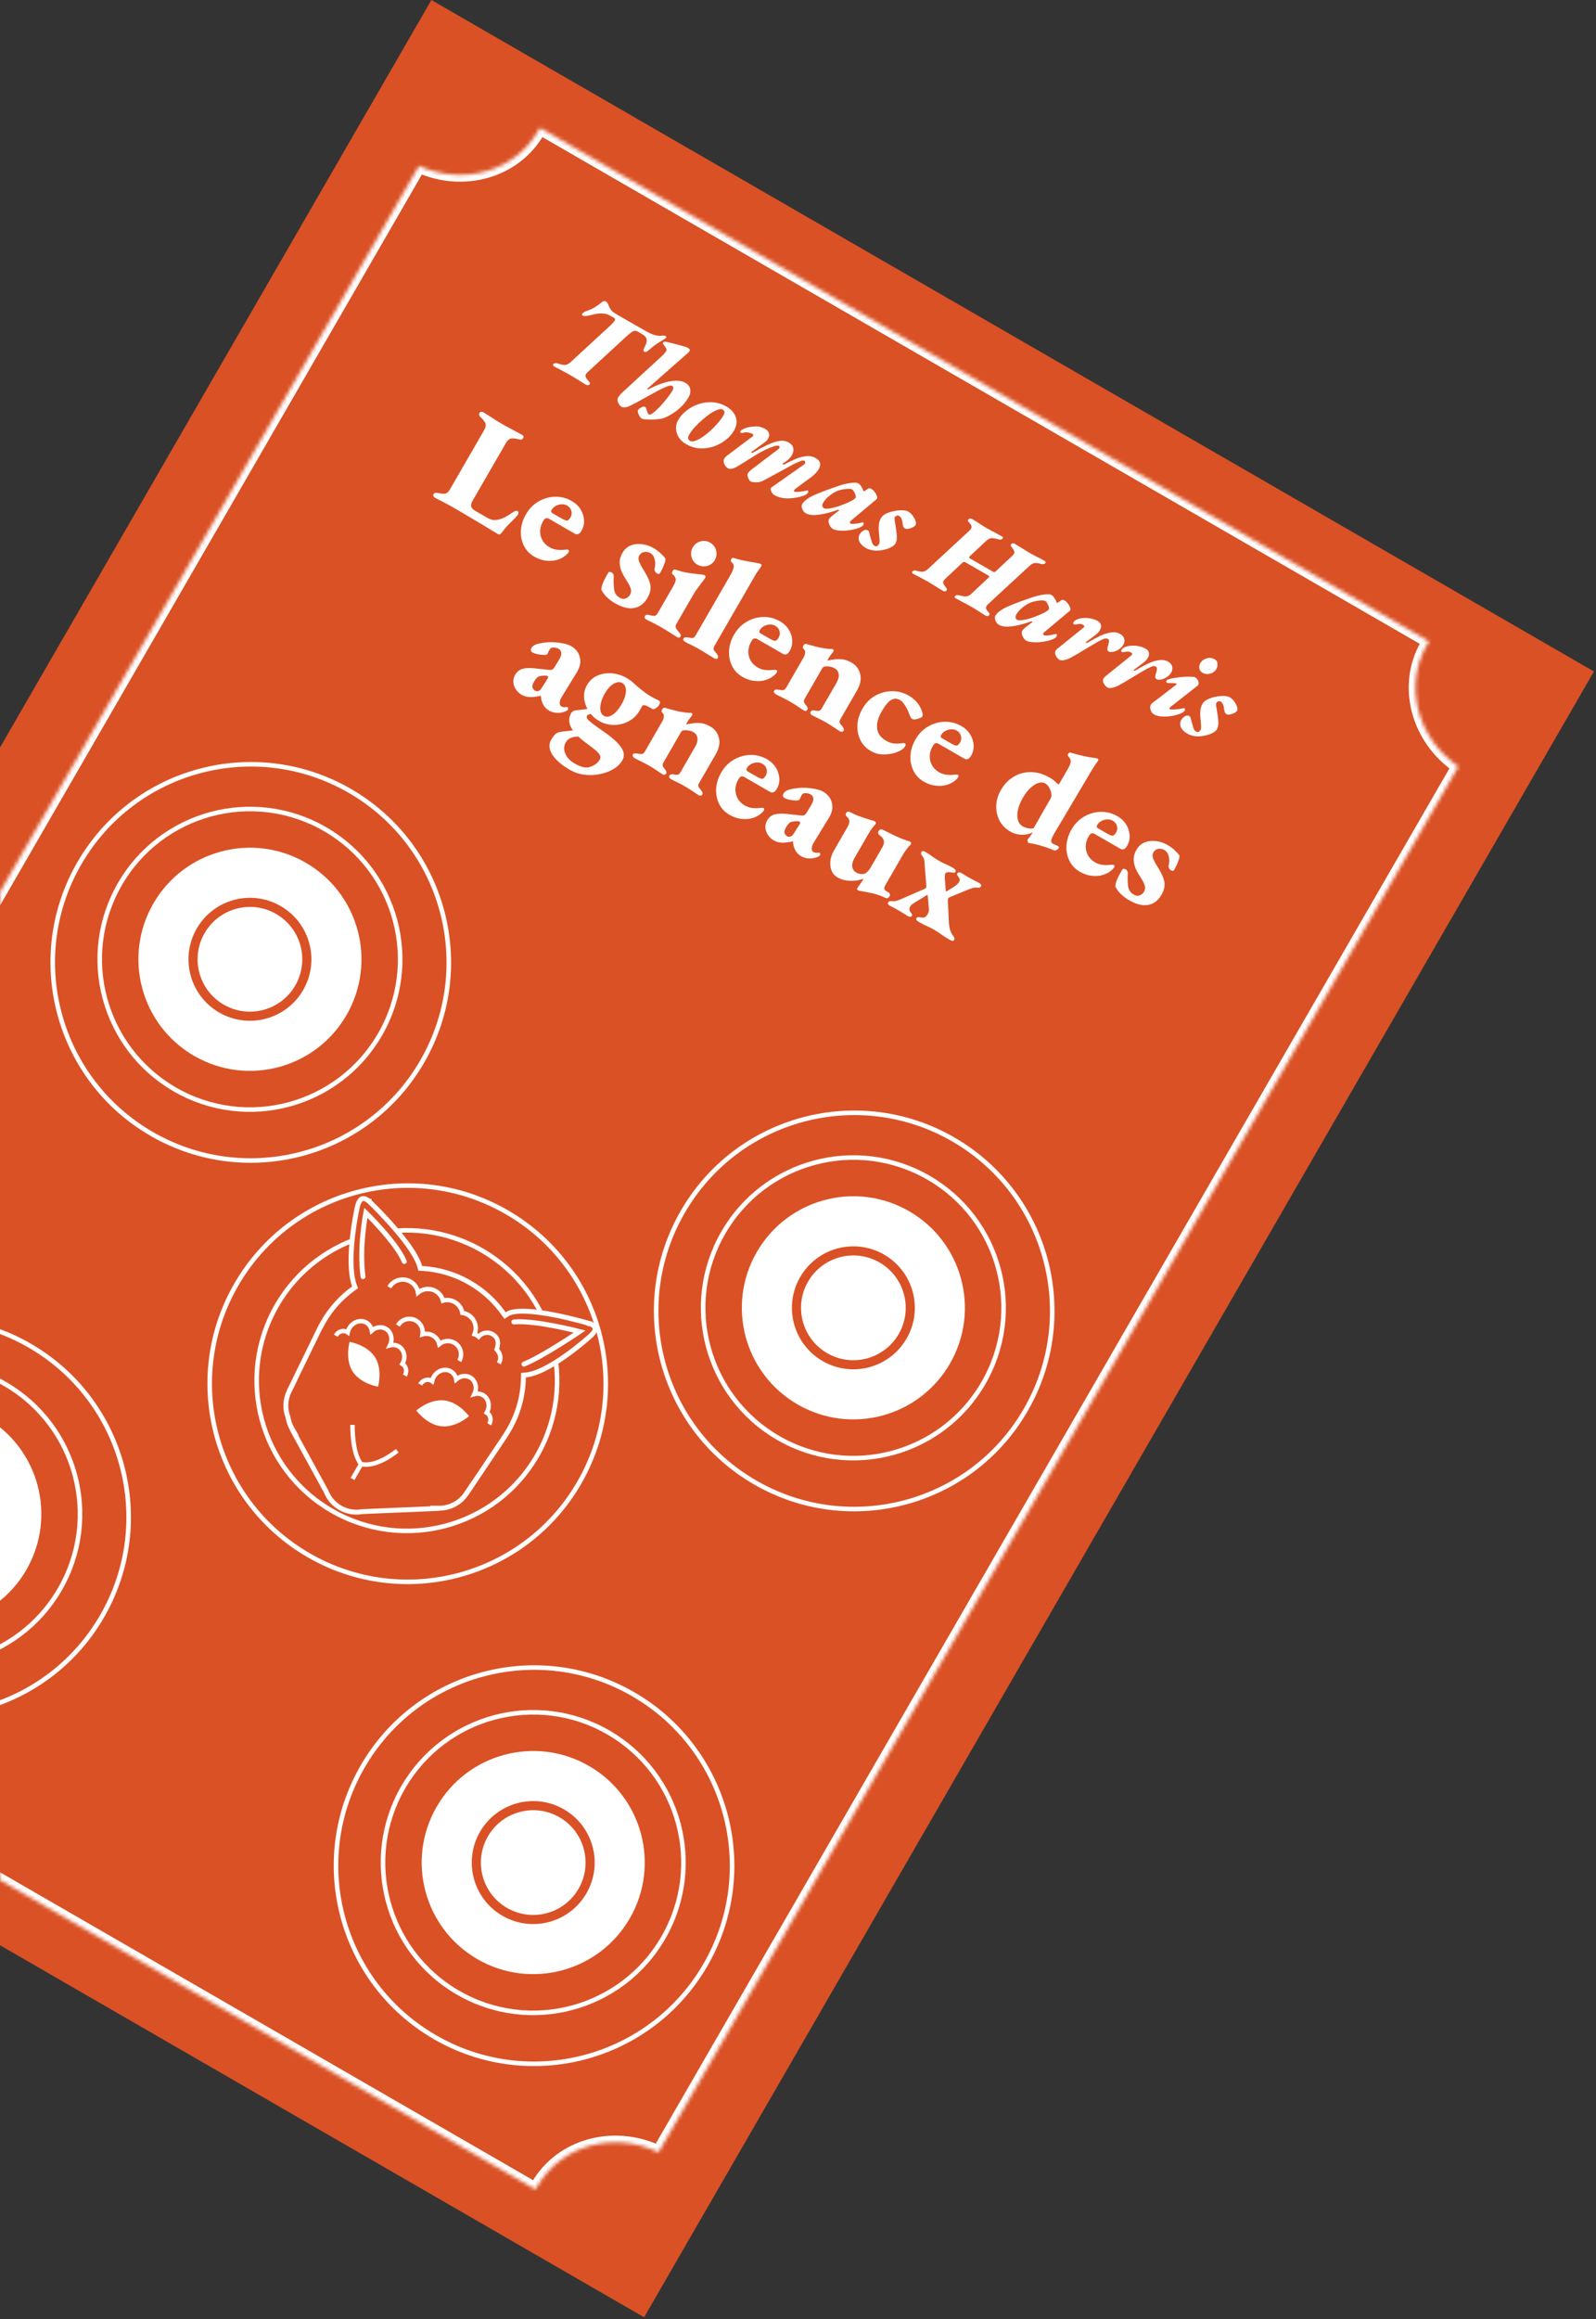 <svg width="431" height="626" viewBox="0 0 431 626" fill="none" xmlns="http://www.w3.org/2000/svg">
<rect x="0" y="0" width="431" height="626" fill="#333333" stroke="none"/>
<g clip-path="url(#clip0_526_2174)">
<rect width="362.509" height="512.996" transform="translate(116.498) rotate(30)" fill="#DA5125"/>
<mask id="path-1-inside-1_526_2174" fill="white">
<path fill-rule="evenodd" clip-rule="evenodd" d="M113.147 44.801C125.057 50.194 138.994 46.332 145.26 35.479C145.446 35.157 145.624 34.831 145.793 34.503L385.912 173.136C385.712 173.446 385.519 173.763 385.333 174.085C378.969 185.109 382.807 199.379 393.821 206.91L177.849 580.985C165.82 575.212 151.543 579.023 145.178 590.046C144.992 590.368 144.814 590.694 144.646 591.022L-95.474 452.389C-95.274 452.079 -95.081 451.762 -94.895 451.439C-88.629 440.586 -92.253 426.585 -102.879 418.968L113.147 44.801Z"/>
</mask>
<path d="M113.147 44.801L113.901 43.136L112.392 42.452L111.564 43.887L113.147 44.801ZM145.793 34.503L146.707 32.92L145.046 31.961L144.168 33.666L145.793 34.503ZM385.912 173.136L387.449 174.125L388.487 172.512L386.826 171.553L385.912 173.136ZM393.821 206.91L395.404 207.824L396.251 206.357L394.853 205.401L393.821 206.91ZM177.849 580.985L177.059 582.632L178.586 583.365L179.432 581.898L177.849 580.985ZM144.646 591.022L143.732 592.605L145.393 593.564L146.271 591.859L144.646 591.022ZM-95.474 452.389L-97.011 451.4L-98.049 453.013L-96.388 453.972L-95.474 452.389ZM-102.879 418.968L-104.461 418.054L-105.29 419.489L-103.943 420.454L-102.879 418.968ZM143.677 34.565C137.933 44.514 125.053 48.186 113.901 43.136L112.393 46.466C125.061 52.202 140.055 48.15 146.843 36.393L143.677 34.565ZM144.168 33.666C144.012 33.968 143.849 34.268 143.677 34.565L146.843 36.393C147.044 36.045 147.236 35.694 147.418 35.34L144.168 33.666ZM386.826 171.553L146.707 32.92L144.879 36.086L384.998 174.719L386.826 171.553ZM386.916 174.999C387.088 174.702 387.265 174.411 387.449 174.125L384.375 172.147C384.16 172.482 383.951 172.823 383.75 173.172L386.916 174.999ZM394.853 205.401C384.538 198.348 381.082 185.104 386.916 174.999L383.75 173.172C376.856 185.113 381.077 200.41 392.79 208.419L394.853 205.401ZM179.432 581.898L395.404 207.824L392.239 205.996L176.266 580.071L179.432 581.898ZM146.761 590.96C152.595 580.855 165.792 577.226 177.059 582.632L178.64 579.337C165.848 573.197 150.49 577.19 143.595 589.132L146.761 590.96ZM146.271 591.859C146.426 591.557 146.59 591.257 146.761 590.96L143.595 589.132C143.394 589.48 143.203 589.831 143.021 590.185L146.271 591.859ZM-96.388 453.972L143.732 592.605L145.559 589.439L-94.56 450.806L-96.388 453.972ZM-96.478 450.526C-96.649 450.823 -96.827 451.114 -97.011 451.4L-93.937 453.378C-93.721 453.043 -93.513 452.701 -93.312 452.353L-96.478 450.526ZM-103.943 420.454C-93.994 427.586 -90.734 440.576 -96.478 450.526L-93.312 452.353C-86.524 440.596 -90.511 425.585 -101.814 417.483L-103.943 420.454ZM111.564 43.887L-104.461 418.054L-101.296 419.882L114.73 45.715L111.564 43.887Z" fill="white" mask="url(#path-1-inside-1_526_2174)"/>
<path d="M149.635 98.912C149.526 98.848 149.438 98.749 149.371 98.613C149.303 98.477 149.325 98.356 149.435 98.249C149.584 98.117 149.758 98.047 149.956 98.04C150.165 98.015 150.371 98.037 150.575 98.105C151.416 98.373 152.068 98.506 152.53 98.506C153.021 98.497 153.52 98.263 154.029 97.804L164.37 88.287C165.319 87.401 165.868 86.807 166.018 86.505C166.187 86.213 166.107 85.973 165.779 85.784L164.713 85.168C164.112 84.821 163.392 84.636 162.555 84.615C161.735 84.603 160.952 84.697 160.205 84.898C160.003 84.951 159.707 85.023 159.315 85.113C158.941 85.213 158.565 85.275 158.187 85.3C157.826 85.335 157.546 85.294 157.346 85.178C157.182 85.084 157.117 84.986 157.151 84.884C157.196 84.764 157.265 84.646 157.356 84.529C157.456 84.44 157.579 84.353 157.726 84.268C157.883 84.164 158.038 84.084 158.192 84.027C159.193 83.682 159.992 83.329 160.589 82.969C161.186 82.609 161.806 82.166 162.45 81.639C162.689 81.436 162.903 81.317 163.094 81.282C163.303 81.257 163.498 81.296 163.681 81.402C163.881 81.517 164.038 81.73 164.151 82.038C164.294 82.339 164.419 82.606 164.528 82.838C164.647 83.053 164.757 83.262 164.857 83.466C164.987 83.662 165.195 83.892 165.481 84.154C165.777 84.398 166.235 84.699 166.855 85.056L173.949 89.116C174.751 89.579 175.386 89.909 175.855 90.107C176.342 90.315 176.707 90.441 176.95 90.484C177.21 90.537 177.397 90.572 177.509 90.588C177.994 90.674 178.427 90.681 178.808 90.609C179.208 90.549 179.526 90.587 179.763 90.723C180.018 90.871 180.007 91.058 179.729 91.287C179.669 91.349 179.594 91.415 179.505 91.486C179.416 91.556 179.318 91.621 179.211 91.68C178.46 92.097 177.78 92.518 177.17 92.943C176.56 93.368 175.956 93.846 175.359 94.376C175.06 94.641 174.803 94.832 174.589 94.951C174.385 95.052 174.192 95.05 174.009 94.945C173.827 94.84 173.747 94.684 173.769 94.478C173.809 94.283 173.93 93.988 174.133 93.595C174.535 92.856 174.701 92.211 174.631 91.66C174.56 91.109 174.133 90.607 173.35 90.155L172.284 89.539C171.992 89.371 171.709 89.293 171.435 89.305C171.161 89.316 170.837 89.457 170.463 89.727C170.117 89.989 169.645 90.385 169.048 90.915L158.691 100.459C158.232 100.875 158.044 101.264 158.126 101.627C158.218 101.972 158.535 102.434 159.075 103.013C159.189 103.152 159.271 103.284 159.32 103.409C159.369 103.535 159.313 103.673 159.153 103.824C159.043 103.93 158.903 103.983 158.734 103.982C158.582 103.992 158.434 103.955 158.288 103.871C157.905 103.65 157.446 103.372 156.91 103.039C156.374 102.705 155.847 102.376 155.329 102.053C154.811 101.73 154.37 101.463 154.005 101.252C153.641 101.042 153.189 100.793 152.65 100.506C152.13 100.23 151.6 99.948 151.061 99.662C150.512 99.393 150.036 99.143 149.635 98.912ZM167.76 109.776C167.596 109.682 167.414 109.492 167.214 109.206C167.022 108.95 166.88 108.649 166.788 108.304C166.695 107.959 166.733 107.641 166.902 107.35C167.08 107.04 167.287 106.746 167.52 106.468C167.772 106.2 168.072 105.912 168.42 105.603L178.746 96.113C178.995 95.892 179.206 95.674 179.379 95.458C179.581 95.234 179.751 95.004 179.887 94.767C180.035 94.512 180.027 94.252 179.863 93.988C179.729 93.716 179.56 93.461 179.358 93.223C179.262 93.094 179.166 92.966 179.07 92.838C179.003 92.702 179.001 92.579 179.064 92.47C179.127 92.36 179.225 92.296 179.358 92.275C179.502 92.237 179.784 92.254 180.204 92.326C180.464 92.379 180.859 92.474 181.388 92.609C181.946 92.737 182.517 92.884 183.101 93.051C183.714 93.211 184.256 93.366 184.727 93.517C185.21 93.649 185.533 93.763 185.697 93.858C185.842 93.942 185.996 94.055 186.157 94.196C186.329 94.32 186.357 94.482 186.241 94.682C186.104 94.919 185.956 95.113 185.796 95.263C185.647 95.396 185.478 95.541 185.289 95.7L174.914 104.833C174.804 104.939 174.78 105.023 174.842 105.083C174.934 105.136 175.047 105.128 175.183 105.061C176.41 104.409 177.639 103.879 178.87 103.473C180.111 103.048 181.266 102.815 182.333 102.776C183.412 102.718 184.324 102.905 185.071 103.336C185.855 103.788 186.296 104.371 186.394 105.084C186.522 105.789 186.385 106.488 185.986 107.18C185.428 108.146 184.784 108.988 184.052 109.708C183.35 110.42 182.582 111.034 181.75 111.549C180.936 112.076 180.099 112.515 179.239 112.869C179.017 112.96 178.63 113.04 178.079 113.111C177.528 113.181 176.917 113.229 176.247 113.255C175.605 113.273 175.007 113.256 174.454 113.204C173.909 113.181 173.536 113.111 173.335 112.996C173.08 112.848 172.863 112.614 172.685 112.292C172.496 111.988 172.359 111.679 172.274 111.362C172.218 111.039 172.232 110.804 172.316 110.658C172.369 110.567 172.504 110.438 172.721 110.272C172.967 110.098 173.221 109.953 173.483 109.837C173.762 109.731 173.984 109.726 174.148 109.821C174.349 109.936 174.463 110.075 174.491 110.237C174.547 110.391 174.607 110.583 174.668 110.813C174.74 111.025 174.812 111.237 174.885 111.448C174.967 111.642 175.1 111.791 175.282 111.896C175.446 111.991 175.724 111.909 176.117 111.65C176.52 111.372 176.972 110.989 177.472 110.501C178.002 110.005 178.525 109.456 179.042 108.856C179.569 108.237 180.053 107.63 180.494 107.034C180.964 106.431 181.33 105.901 181.593 105.446C181.751 105.173 181.823 104.922 181.808 104.695C181.822 104.461 181.72 104.28 181.501 104.154C181.283 104.028 180.899 104.061 180.35 104.254C179.812 104.429 179.149 104.715 178.362 105.111C177.592 105.517 176.745 105.975 175.819 106.485C174.921 106.987 173.995 107.497 173.04 108.015C172.104 108.543 171.194 109.026 170.31 109.463C169.726 109.758 169.222 109.916 168.796 109.938C168.379 109.988 168.033 109.934 167.76 109.776ZM185.145 119.814C184.398 119.383 183.792 118.814 183.325 118.107C182.869 117.382 182.614 116.603 182.56 115.771C182.507 114.938 182.716 114.112 183.19 113.292C183.674 112.453 184.371 111.666 185.283 110.929C186.205 110.173 187.263 109.582 188.458 109.154C189.663 108.708 190.928 108.515 192.253 108.576C193.589 108.618 194.913 109.018 196.225 109.776C197.501 110.512 198.325 111.462 198.698 112.625C199.1 113.78 198.928 115.004 198.181 116.298C197.697 117.136 196.994 117.933 196.072 118.688C195.161 119.425 194.102 120.017 192.897 120.463C191.703 120.891 190.437 121.084 189.101 121.041C187.776 120.981 186.457 120.572 185.145 119.814ZM186.339 119.009C186.685 119.209 187.147 119.208 187.725 119.007C188.331 118.799 188.993 118.452 189.71 117.967C190.427 117.482 191.145 116.913 191.863 116.258C192.591 115.586 193.26 114.89 193.869 114.173C194.506 113.448 195.014 112.757 195.393 112.101C195.603 111.737 195.683 111.43 195.632 111.182C195.591 110.916 195.425 110.699 195.134 110.53C194.842 110.362 194.402 110.387 193.814 110.607C193.236 110.808 192.58 111.145 191.844 111.619C191.127 112.104 190.395 112.678 189.649 113.34C188.912 113.984 188.222 114.654 187.577 115.351C186.95 116.058 186.447 116.739 186.068 117.395C185.858 117.76 185.782 118.08 185.841 118.357C185.918 118.644 186.084 118.862 186.339 119.009ZM196.477 126.357C196.295 126.251 196.095 126.051 195.877 125.755C195.659 125.459 195.515 125.121 195.443 124.739C195.39 124.368 195.469 124.001 195.679 123.636C195.75 123.556 195.821 123.475 195.892 123.395C195.973 123.296 196.058 123.211 196.147 123.141L203.166 117.864C203.344 117.724 203.432 117.593 203.43 117.47C203.457 117.34 203.379 117.222 203.197 117.117C203.033 117.022 202.71 116.909 202.227 116.776C201.763 116.654 201.177 116.68 200.469 116.854C200.344 116.903 200.199 116.88 200.035 116.786C199.9 116.683 199.88 116.55 199.974 116.386C200.059 116.24 200.227 116.095 200.481 115.95C200.764 115.797 201.065 115.655 201.384 115.523C201.721 115.402 201.994 115.329 202.203 115.304C202.937 115.169 203.657 115.099 204.364 115.094C205.072 115.09 205.881 115.35 206.792 115.876C207.247 116.139 207.533 116.486 207.648 116.917C207.774 117.33 207.735 117.757 207.529 118.197C207.342 118.648 207.022 119.034 206.569 119.355L202.991 121.954C202.863 122.05 202.839 122.134 202.92 122.205C203.018 122.286 203.141 122.284 203.288 122.198C204.585 121.466 205.817 120.804 206.984 120.214C208.169 119.635 209.266 119.249 210.277 119.055C211.288 118.861 212.194 118.995 212.996 119.458C213.78 119.911 214.199 120.468 214.253 121.132C214.336 121.787 214.151 122.445 213.696 123.106C213.271 123.759 212.691 124.299 211.959 124.727L211.445 125.049C211.298 125.135 211.283 125.223 211.4 125.315C211.536 125.418 211.676 125.426 211.823 125.341C212.807 124.815 213.796 124.342 214.793 123.921C215.789 123.5 216.752 123.242 217.681 123.147C218.621 123.034 219.492 123.209 220.294 123.672C221.077 124.124 221.474 124.657 221.484 125.27C221.505 125.865 221.275 126.474 220.795 127.095C220.333 127.727 219.747 128.3 219.038 128.814L214.91 131.86C214.386 132.262 214.261 132.542 214.534 132.7C214.625 132.753 214.779 132.781 214.996 132.785C215.231 132.799 215.49 132.791 215.775 132.761C216.06 132.731 216.335 132.695 216.601 132.655C216.868 132.614 217.082 132.58 217.244 132.552C217.416 132.506 217.589 132.459 217.761 132.413C217.952 132.378 218.084 132.381 218.156 132.423C218.211 132.454 218.245 132.522 218.257 132.627C218.288 132.742 218.277 132.845 218.225 132.936C218.091 133.126 217.935 133.291 217.757 133.431C217.579 133.571 217.369 133.681 217.129 133.761C215.723 134.261 214.298 134.519 212.855 134.537C211.411 134.554 210.143 134.247 209.05 133.615C208.886 133.521 208.704 133.331 208.504 133.045C208.312 132.789 208.183 132.508 208.117 132.202C208.068 131.907 208.162 131.682 208.398 131.526L216.99 125.481C217.293 125.292 217.447 125.089 217.45 124.872C217.483 124.648 217.426 124.494 217.28 124.41C217.043 124.273 216.679 124.294 216.188 124.471C215.696 124.649 215.076 124.923 214.328 125.293C213.667 125.64 212.887 126.064 211.99 126.567C211.103 127.051 210.148 127.568 209.125 128.12C208.121 128.681 207.078 129.246 205.998 129.812C205.658 129.981 205.264 130.094 204.818 130.152C204.371 130.21 203.957 130.213 203.573 130.162C203.197 130.139 202.909 130.07 202.709 129.954C202.527 129.849 202.359 129.655 202.207 129.373C202.054 129.09 201.944 128.796 201.878 128.491C201.84 128.177 201.874 127.929 201.979 127.747C202.042 127.638 202.144 127.503 202.286 127.342C202.428 127.18 202.612 127.008 202.84 126.823L210.04 121.359C210.325 121.16 210.483 120.971 210.512 120.794C210.57 120.609 210.509 120.464 210.326 120.359C210.126 120.243 209.724 120.266 209.12 120.428C208.535 120.6 207.762 120.907 206.803 121.349C206.298 121.592 205.743 121.879 205.139 122.21C204.553 122.552 203.937 122.925 203.29 123.33C202.673 123.726 202.026 124.13 201.351 124.542C200.694 124.965 200.033 125.373 199.369 125.767C198.762 126.145 198.219 126.39 197.741 126.503C197.263 126.616 196.842 126.567 196.477 126.357ZM217.546 138.52C217.291 138.373 217.068 138.148 216.879 137.844C216.69 137.541 216.568 137.227 216.512 136.903C216.466 136.561 216.501 136.29 216.617 136.089C216.922 135.561 217.408 135.076 218.076 134.636C218.736 134.166 219.712 133.673 221.007 133.157C222.311 132.623 224.07 131.974 226.284 131.212C227.526 130.787 228.66 130.506 229.686 130.37C230.712 130.233 231.398 130.265 231.744 130.465C232.273 130.77 232.722 131.381 233.091 132.299C233.129 132.443 233.152 132.529 233.16 132.558C233.186 132.597 233.208 132.622 233.226 132.632C233.263 132.653 233.281 132.664 233.281 132.664C233.31 132.656 233.383 132.613 233.501 132.536C233.736 132.38 233.913 132.263 234.031 132.186C234.159 132.09 234.287 131.994 234.416 131.898C234.633 131.732 234.942 131.764 235.343 131.996C235.653 132.175 235.939 132.437 236.201 132.783C236.463 133.128 236.654 133.47 236.775 133.807C236.915 134.155 236.932 134.419 236.827 134.602C236.764 134.711 236.718 134.77 236.689 134.777L229.84 140.517C229.442 140.87 229.407 141.141 229.735 141.331C229.917 141.436 230.307 141.454 230.905 141.387C231.521 141.329 232.188 141.204 232.907 141.012C232.993 140.989 233.036 140.977 233.036 140.977C233.036 140.977 233.045 140.983 233.064 140.993C233.155 141.046 233.21 141.139 233.231 141.272C233.251 141.405 233.224 141.535 233.151 141.663C232.982 141.954 232.579 142.232 231.941 142.495C231.314 142.74 230.558 142.935 229.672 143.08C228.654 143.245 227.713 143.297 226.849 143.236C226.004 143.185 225.372 143.039 224.953 142.797C224.661 142.628 224.408 142.373 224.193 142.03C223.978 141.687 223.838 141.339 223.774 140.987C223.721 140.616 223.763 140.312 223.9 140.075C223.963 139.966 224.13 139.783 224.399 139.526C224.549 139.393 224.713 139.257 224.891 139.117C225.069 138.977 225.247 138.837 225.425 138.696C225.603 138.556 225.781 138.416 225.959 138.276C226.155 138.146 226.343 138.012 226.521 137.871C226.599 137.82 226.613 137.754 226.561 137.676C226.509 137.597 226.454 137.566 226.397 137.581C224.904 138.104 223.581 138.482 222.426 138.714C221.29 138.957 220.317 139.064 219.509 139.034C218.728 138.997 218.074 138.825 217.546 138.52ZM222.531 137.208C222.822 137.376 223.445 137.371 224.398 137.193C225.38 137.006 226.422 136.697 227.522 136.263C228.487 135.897 229.286 135.544 229.919 135.205C230.562 134.848 230.947 134.56 231.073 134.341C231.168 134.177 231.11 133.815 230.898 133.256C230.8 133.005 230.677 132.776 230.529 132.569C230.392 132.344 230.26 132.195 230.132 132.121C229.859 131.964 229.391 131.912 228.727 131.966C228.064 132.021 227.402 132.137 226.741 132.314C226.224 132.452 225.667 132.702 225.07 133.062C224.502 133.414 223.959 133.829 223.44 134.307C222.95 134.777 222.563 135.258 222.279 135.75C222.1 136.06 222.031 136.348 222.072 136.615C222.123 136.863 222.276 137.06 222.531 137.208ZM233.801 147.906C232.945 147.411 232.367 146.834 232.067 146.175C231.778 145.498 231.812 144.85 232.17 144.23C232.443 143.757 232.789 143.41 233.208 143.19C233.608 142.959 234.009 142.96 234.41 143.191C234.555 143.275 234.661 143.47 234.728 143.776C234.823 144.074 234.916 144.419 235.005 144.811C235.121 145.242 235.257 145.721 235.414 146.249C235.571 146.777 235.822 147.141 236.168 147.341C236.423 147.488 236.633 147.524 236.798 147.449C236.991 147.367 237.176 147.194 237.352 146.931C237.518 146.686 237.572 146.256 237.515 145.64C237.486 145.016 237.433 144.414 237.354 143.835C237.282 143.161 237.272 142.463 237.324 141.74C237.396 141.028 237.594 140.39 237.92 139.825C238.194 139.351 238.651 138.959 239.292 138.649C239.932 138.338 240.648 138.108 241.44 137.958C242.242 137.789 242.986 137.72 243.672 137.752C244.369 137.766 244.89 137.872 245.236 138.072C245.747 138.367 246.166 138.755 246.496 139.237C246.854 139.711 247.103 140.183 247.245 140.653C247.386 141.123 247.389 141.477 247.252 141.714C247.126 141.933 246.873 142.139 246.494 142.333C246.114 142.527 245.72 142.664 245.31 142.743C244.928 142.814 244.619 142.781 244.382 142.645C244.145 142.508 243.979 142.291 243.884 141.993C243.799 141.676 243.742 141.376 243.712 141.091C243.688 140.713 243.591 140.354 243.423 140.014C243.284 139.666 243.087 139.418 242.832 139.271C242.595 139.134 242.365 139.111 242.143 139.202C241.921 139.292 241.762 139.419 241.668 139.583C241.583 139.729 241.555 139.968 241.582 140.299C241.62 140.612 241.678 140.974 241.757 141.384C241.836 141.794 241.905 142.223 241.963 142.669C242.133 143.763 242.205 144.607 242.179 145.199C242.181 145.783 242.051 146.303 241.788 146.759C241.588 147.105 241.191 147.435 240.598 147.748C240.014 148.043 239.322 148.275 238.52 148.443C237.736 148.623 236.927 148.678 236.092 148.609C235.257 148.54 234.494 148.305 233.801 147.906ZM246.528 154.853C246.419 154.789 246.349 154.7 246.318 154.585C246.269 154.46 246.299 154.344 246.409 154.237C246.559 154.105 246.723 154.03 246.904 154.013C247.076 153.966 247.264 153.978 247.467 154.046C248.207 154.279 248.786 154.371 249.204 154.32C249.64 154.28 250.112 154.031 250.621 153.571L261.638 143.388C262.157 142.91 262.403 142.505 262.376 142.173C262.367 141.852 262.109 141.436 261.602 140.925C261.478 140.805 261.405 140.678 261.385 140.544C261.393 140.404 261.472 140.267 261.621 140.134C261.732 140.028 261.871 139.975 262.041 139.976C262.229 139.987 262.377 140.024 262.487 140.087C262.888 140.319 263.311 140.575 263.756 140.856C264.219 141.148 264.659 141.438 265.075 141.727C265.52 142.009 265.925 142.254 266.289 142.465C266.653 142.675 267.096 142.919 267.617 143.195C268.156 143.482 268.695 143.769 269.233 144.056C269.791 144.353 270.261 144.612 270.643 144.833C270.935 145.001 270.956 145.196 270.707 145.416C270.547 145.567 270.392 145.647 270.24 145.657C270.089 145.667 269.897 145.641 269.665 145.58C269.034 145.41 268.522 145.309 268.128 145.276C267.752 145.253 267.419 145.304 267.129 145.428C266.857 145.562 266.561 145.78 266.242 146.082L261.882 150.161C261.652 150.392 261.673 150.587 261.946 150.744L268.15 154.326C268.424 154.484 268.676 154.447 268.906 154.216L273.266 150.137C273.745 149.685 273.97 149.317 273.94 149.032C273.921 148.729 273.653 148.247 273.136 147.584C273.04 147.456 272.977 147.334 272.946 147.219C272.915 147.104 272.98 146.972 273.14 146.821C273.26 146.696 273.391 146.638 273.532 146.646C273.683 146.637 273.823 146.669 273.95 146.742C274.333 146.963 274.774 147.23 275.274 147.543C275.792 147.866 276.3 148.184 276.8 148.497C277.3 148.81 277.723 149.066 278.069 149.266C278.433 149.476 278.849 149.704 279.315 149.949C279.809 150.186 280.299 150.432 280.783 150.687C281.286 150.953 281.737 151.202 282.138 151.433C282.248 151.496 282.318 151.585 282.348 151.7C282.397 151.826 282.367 151.942 282.257 152.048C281.969 152.295 281.616 152.359 281.199 152.239C280.43 152.014 279.823 151.93 279.376 151.988C278.948 152.057 278.474 152.33 277.955 152.808L266.937 162.992C266.429 163.451 266.203 163.843 266.259 164.167C266.315 164.491 266.583 164.889 267.064 165.361C267.189 165.481 267.247 165.612 267.238 165.753C267.259 165.886 267.194 166.019 267.045 166.151C266.935 166.258 266.786 166.305 266.598 166.294C266.428 166.293 266.289 166.261 266.179 166.198C265.833 165.998 265.434 165.743 264.981 165.433C264.536 165.152 264.082 164.866 263.619 164.574C263.155 164.282 262.742 164.031 262.377 163.821C262.031 163.621 261.588 163.378 261.05 163.091C260.511 162.804 259.963 162.512 259.405 162.214C258.866 161.928 258.406 161.674 258.023 161.453C257.75 161.295 257.728 161.1 257.959 160.869C258.119 160.719 258.275 160.638 258.426 160.629C258.596 160.629 258.787 160.655 259.001 160.705C259.893 160.929 260.556 161.02 260.992 160.981C261.428 160.941 261.867 160.708 262.307 160.282L266.906 155.977C267.045 155.862 267.117 155.758 267.123 155.664C267.157 155.563 267.101 155.47 266.956 155.386L260.751 151.804C260.442 151.625 260.152 151.664 259.882 151.921L255.283 156.226C254.842 156.652 254.646 157.013 254.695 157.308C254.761 157.614 255.04 158.078 255.53 158.701C255.644 158.84 255.708 158.962 255.72 159.066C255.751 159.181 255.686 159.314 255.527 159.465C255.417 159.571 255.286 159.629 255.134 159.639C255.001 159.659 254.862 159.628 254.716 159.543C254.333 159.322 253.883 159.05 253.365 158.727C252.865 158.414 252.366 158.101 251.866 157.789C251.385 157.486 250.962 157.23 250.597 157.02C250.233 156.809 249.799 156.571 249.297 156.305C248.794 156.04 248.292 155.774 247.789 155.508C247.295 155.271 246.874 155.052 246.528 154.853ZM269.727 168.647C269.471 168.5 269.249 168.274 269.06 167.971C268.871 167.667 268.748 167.353 268.692 167.03C268.647 166.688 268.682 166.416 268.798 166.216C269.103 165.687 269.589 165.203 270.257 164.762C270.916 164.293 271.893 163.8 273.187 163.284C274.492 162.749 276.251 162.101 278.465 161.338C279.707 160.913 280.84 160.633 281.867 160.496C282.893 160.36 283.579 160.392 283.925 160.591C284.454 160.897 284.902 161.508 285.272 162.426C285.31 162.569 285.333 162.656 285.341 162.684C285.367 162.724 285.389 162.748 285.407 162.759C285.443 162.78 285.462 162.79 285.462 162.79C285.49 162.783 285.564 162.74 285.681 162.662C285.917 162.507 286.094 162.39 286.212 162.312C286.34 162.216 286.468 162.12 286.596 162.024C286.814 161.858 287.123 161.891 287.524 162.122C287.833 162.301 288.119 162.564 288.381 162.909C288.643 163.255 288.835 163.596 288.956 163.933C289.096 164.281 289.113 164.546 289.007 164.728C288.944 164.838 288.898 164.896 288.87 164.904L282.021 170.643C281.623 170.997 281.588 171.268 281.916 171.457C282.098 171.562 282.488 171.581 283.086 171.513C283.702 171.456 284.369 171.331 285.088 171.139C285.174 171.115 285.217 171.104 285.217 171.104C285.217 171.104 285.226 171.109 285.245 171.12C285.336 171.172 285.391 171.265 285.412 171.398C285.432 171.532 285.405 171.662 285.332 171.789C285.163 172.081 284.76 172.358 284.122 172.622C283.495 172.867 282.738 173.062 281.853 173.207C280.835 173.372 279.894 173.424 279.03 173.362C278.185 173.312 277.552 173.165 277.133 172.923C276.842 172.755 276.589 172.5 276.373 172.157C276.158 171.814 276.019 171.466 275.955 171.114C275.902 170.743 275.944 170.439 276.081 170.202C276.144 170.093 276.31 169.909 276.58 169.652C276.73 169.52 276.893 169.384 277.071 169.243C277.25 169.103 277.428 168.963 277.606 168.823C277.784 168.683 277.962 168.543 278.14 168.403C278.336 168.273 278.523 168.138 278.702 167.998C278.78 167.946 278.793 167.881 278.742 167.802C278.69 167.724 278.635 167.692 278.578 167.708C277.085 168.231 275.762 168.609 274.607 168.841C273.471 169.084 272.498 169.19 271.689 169.161C270.909 169.123 270.255 168.952 269.727 168.647ZM274.712 167.334C275.003 167.503 275.626 167.498 276.579 167.319C277.561 167.133 278.602 166.823 279.703 166.39C280.668 166.023 281.466 165.671 282.1 165.332C282.743 164.974 283.128 164.686 283.254 164.468C283.349 164.304 283.291 163.942 283.079 163.383C282.981 163.132 282.858 162.903 282.71 162.696C282.573 162.471 282.44 162.322 282.313 162.248C282.04 162.09 281.571 162.039 280.908 162.093C280.245 162.147 279.583 162.263 278.922 162.44C278.405 162.579 277.848 162.828 277.251 163.188C276.683 163.541 276.14 163.956 275.621 164.434C275.131 164.904 274.744 165.385 274.46 165.877C274.281 166.187 274.212 166.475 274.252 166.741C274.304 166.989 274.457 167.187 274.712 167.334ZM286.05 178.071C285.867 177.966 285.662 177.775 285.434 177.497C285.224 177.23 285.067 176.933 284.964 176.606C284.872 176.261 284.904 175.952 285.062 175.679C285.125 175.57 285.192 175.475 285.263 175.394C285.344 175.295 285.435 175.202 285.534 175.113L292.547 169.469C292.725 169.328 292.813 169.197 292.811 169.074C292.819 168.933 292.733 168.81 292.55 168.705C292.15 168.474 291.792 168.377 291.479 168.415C291.166 168.452 290.795 168.506 290.367 168.574C290.233 168.594 290.094 168.563 289.948 168.478C289.802 168.394 289.768 168.265 289.844 168.09C290.05 167.65 290.456 167.326 291.062 167.117C291.697 166.901 292.387 166.801 293.13 166.817C293.715 166.814 294.295 166.882 294.871 167.021C295.466 167.169 295.991 167.375 296.446 167.638C296.956 167.933 297.246 168.294 297.314 168.723C297.412 169.143 297.318 169.599 297.034 170.091C296.779 170.576 296.336 171.049 295.705 171.51L293.336 173.277C293.208 173.373 293.184 173.456 293.265 173.527C293.364 173.609 293.486 173.607 293.633 173.521C294.894 172.767 296.058 172.14 297.125 171.638C298.192 171.137 299.172 170.828 300.065 170.712C300.987 170.588 301.803 170.731 302.514 171.141C303.115 171.489 303.48 171.93 303.608 172.465C303.736 173.001 303.648 173.533 303.342 174.061C303.048 174.572 302.636 174.99 302.108 175.316C301.597 175.653 301.085 175.868 300.57 175.959C300.074 176.062 299.68 176.028 299.389 175.86C299.17 175.734 299.049 175.543 299.027 175.287C299.033 175.023 299.107 174.665 299.247 174.212C299.364 173.841 299.441 173.497 299.479 173.179C299.527 172.843 299.433 172.606 299.196 172.469C298.85 172.269 298.381 172.303 297.79 172.569C297.199 172.835 296.479 173.221 295.628 173.726C295.375 173.871 294.989 174.097 294.471 174.406C293.981 174.706 293.424 175.04 292.798 175.408C292.202 175.768 291.605 176.128 291.009 176.488C290.423 176.83 289.915 177.12 289.486 177.358C288.861 177.726 288.223 177.99 287.572 178.148C286.922 178.307 286.414 178.282 286.05 178.071ZM298.995 185.545C298.813 185.44 298.607 185.248 298.379 184.971C298.169 184.704 298.012 184.407 297.909 184.08C297.817 183.735 297.849 183.426 298.007 183.153C298.07 183.043 298.137 182.949 298.208 182.868C298.29 182.769 298.38 182.676 298.48 182.587L305.492 176.942C305.67 176.802 305.758 176.671 305.756 176.548C305.765 176.407 305.678 176.284 305.496 176.179C305.095 175.948 304.738 175.851 304.424 175.889C304.111 175.926 303.74 175.979 303.312 176.048C303.179 176.068 303.039 176.036 302.893 175.952C302.748 175.868 302.713 175.739 302.789 175.564C302.995 175.124 303.401 174.8 304.007 174.591C304.642 174.375 305.332 174.275 306.075 174.291C306.66 174.288 307.24 174.356 307.817 174.494C308.411 174.643 308.936 174.849 309.391 175.112C309.902 175.407 310.191 175.768 310.259 176.196C310.357 176.617 310.263 177.073 309.979 177.565C309.724 178.05 309.281 178.523 308.65 178.984L306.282 180.751C306.153 180.847 306.129 180.93 306.21 181.001C306.309 181.082 306.431 181.08 306.578 180.995C307.839 180.241 309.003 179.613 310.07 179.112C311.137 178.61 312.117 178.302 313.01 178.186C313.932 178.062 314.748 178.205 315.459 178.615C316.06 178.962 316.425 179.404 316.553 179.939C316.681 180.475 316.593 181.007 316.288 181.535C315.993 182.045 315.581 182.464 315.053 182.79C314.542 183.127 314.03 183.342 313.515 183.433C313.019 183.535 312.625 183.502 312.334 183.334C312.115 183.208 311.995 183.017 311.972 182.761C311.979 182.497 312.052 182.139 312.192 181.685C312.309 181.315 312.386 180.971 312.424 180.653C312.472 180.317 312.378 180.08 312.141 179.943C311.795 179.743 311.327 179.776 310.736 180.043C310.145 180.309 309.424 180.694 308.573 181.2C308.32 181.345 307.934 181.571 307.416 181.879C306.926 182.18 306.369 182.514 305.744 182.882C305.147 183.242 304.55 183.602 303.954 183.962C303.368 184.304 302.86 184.594 302.431 184.832C301.806 185.2 301.168 185.463 300.517 185.622C299.867 185.781 299.359 185.755 298.995 185.545ZM311.639 192.845C311.184 192.582 310.874 192.173 310.709 191.616C310.555 191.041 310.578 190.581 310.778 190.234C310.831 190.143 310.892 190.058 310.963 189.977C311.044 189.878 311.149 189.781 311.278 189.685C312.372 188.883 313.453 188.062 314.522 187.221C315.609 186.391 316.676 185.574 317.723 184.769C317.812 184.699 317.802 184.633 317.693 184.57C317.547 184.485 317.357 184.436 317.122 184.422C316.898 184.39 316.648 184.38 316.374 184.391C316.129 184.396 315.875 184.394 315.611 184.388C315.254 184.376 315.041 184.302 314.974 184.166C314.917 184.012 314.931 183.862 315.015 183.716C315.099 183.57 315.348 183.434 315.761 183.308C316.202 183.175 316.727 183.065 317.336 182.979C317.955 182.874 318.596 182.795 319.259 182.741C319.922 182.686 320.532 182.661 321.087 182.667C321.672 182.664 322.118 182.691 322.426 182.747C322.78 182.806 323.071 182.998 323.296 183.322C323.532 183.629 323.659 183.957 323.675 184.307C323.721 184.649 323.63 184.912 323.402 185.096L316.072 190.849C316.022 190.893 315.967 190.947 315.907 191.009C315.875 191.064 315.849 191.109 315.828 191.146C315.796 191.2 315.779 191.251 315.776 191.298C315.791 191.355 315.817 191.395 315.854 191.416C315.981 191.489 316.276 191.526 316.738 191.525C317.21 191.507 317.717 191.471 318.257 191.419C318.808 191.348 319.271 191.263 319.644 191.163C319.73 191.139 319.783 191.133 319.801 191.144C319.91 191.207 319.975 191.305 319.995 191.438C320.016 191.571 319.994 191.693 319.931 191.802C319.742 192.13 319.305 192.424 318.62 192.685C317.935 192.945 317.15 193.148 316.264 193.293C315.389 193.419 314.529 193.457 313.684 193.406C312.849 193.337 312.168 193.15 311.639 192.845ZM324.701 181.583C324.264 181.33 323.994 180.956 323.892 180.46C323.801 179.945 323.876 179.478 324.118 179.059C324.496 178.403 325.07 177.957 325.838 177.72C326.606 177.483 327.337 177.565 328.029 177.965C328.503 178.238 328.757 178.64 328.791 179.17C328.825 179.7 328.721 180.174 328.479 180.593C328.122 181.213 327.564 181.632 326.806 181.85C326.059 182.051 325.357 181.961 324.701 181.583ZM320.627 198.034C319.771 197.54 319.193 196.963 318.893 196.304C318.604 195.627 318.638 194.979 318.995 194.359C319.269 193.886 319.615 193.539 320.034 193.319C320.434 193.088 320.834 193.089 321.235 193.32C321.381 193.404 321.487 193.599 321.554 193.905C321.649 194.203 321.741 194.548 321.831 194.94C321.946 195.371 322.083 195.85 322.239 196.378C322.396 196.906 322.648 197.27 322.994 197.47C323.249 197.617 323.459 197.653 323.624 197.578C323.817 197.495 324.002 197.323 324.178 197.06C324.344 196.815 324.398 196.385 324.34 195.769C324.312 195.145 324.258 194.543 324.18 193.964C324.107 193.29 324.097 192.592 324.15 191.869C324.221 191.157 324.42 190.518 324.746 189.954C325.019 189.48 325.477 189.088 326.117 188.778C326.758 188.467 327.474 188.237 328.266 188.086C329.068 187.918 329.812 187.849 330.498 187.881C331.195 187.895 331.716 188.001 332.062 188.201C332.572 188.496 332.992 188.884 333.321 189.365C333.679 189.839 333.929 190.312 334.071 190.782C334.212 191.252 334.214 191.606 334.078 191.843C333.951 192.062 333.699 192.268 333.319 192.462C332.94 192.656 332.545 192.792 332.135 192.872C331.754 192.943 331.445 192.91 331.208 192.773C330.971 192.637 330.805 192.419 330.71 192.121C330.625 191.805 330.568 191.505 330.538 191.22C330.513 190.842 330.417 190.483 330.249 190.143C330.11 189.795 329.912 189.547 329.657 189.4C329.42 189.263 329.191 189.24 328.969 189.33C328.746 189.421 328.588 189.548 328.493 189.712C328.409 189.858 328.381 190.096 328.408 190.428C328.446 190.741 328.504 191.103 328.583 191.513C328.662 191.923 328.731 192.351 328.789 192.798C328.959 193.892 329.031 194.735 329.005 195.328C329.007 195.912 328.877 196.432 328.614 196.888C328.414 197.234 328.017 197.564 327.423 197.877C326.84 198.172 326.148 198.404 325.346 198.572C324.562 198.751 323.753 198.807 322.918 198.738C322.083 198.669 321.32 198.434 320.627 198.034Z" fill="white"/>
<path d="M117.404 134.321C117.195 134.201 117.066 134.049 117.018 133.867C116.969 133.684 116.984 133.523 117.064 133.384C117.145 133.245 117.283 133.139 117.479 133.067C117.675 132.995 117.909 132.991 118.181 133.055C119.08 133.265 119.753 133.33 120.202 133.249C120.673 133.181 121.117 132.788 121.531 132.069L130.684 116.218C130.978 115.708 131.136 115.274 131.157 114.915C131.202 114.57 131.109 114.223 130.878 113.873C130.661 113.501 130.279 113.064 129.734 112.564C129.361 112.194 129.288 111.812 129.515 111.418C129.609 111.255 129.752 111.168 129.944 111.156C130.137 111.143 130.303 111.177 130.442 111.257C130.952 111.552 131.513 111.891 132.125 112.276C132.761 112.673 133.366 113.069 133.942 113.464C134.554 113.848 135.092 114.174 135.556 114.442C136.019 114.709 136.582 115.019 137.245 115.37C137.907 115.722 138.581 116.08 139.266 116.445C139.952 116.81 140.538 117.133 141.024 117.414C141.21 117.521 141.322 117.647 141.361 117.794C141.414 117.917 141.387 118.071 141.28 118.256C141.146 118.488 140.994 118.617 140.825 118.643C140.655 118.668 140.446 118.656 140.198 118.605C139.087 118.334 138.305 118.27 137.853 118.41C137.401 118.551 136.975 118.969 136.573 119.664L127.642 135.134C127.267 135.783 127.139 136.327 127.256 136.765C127.387 137.181 127.742 137.556 128.322 137.89L131.694 139.837C132.18 140.118 132.668 140.291 133.155 140.356C133.656 140.398 134.156 140.362 134.654 140.249C135.262 140.105 135.858 139.877 136.44 139.564C137.059 139.242 137.631 138.893 138.157 138.517C138.72 138.131 139.086 137.925 139.255 137.899C139.461 137.863 139.634 137.886 139.773 137.966C139.958 138.073 140.039 138.228 140.015 138.43C139.991 138.633 139.932 138.815 139.838 138.977C139.811 139.023 139.721 139.126 139.568 139.285C139.414 139.443 139.304 139.58 139.237 139.696C138.651 140.285 138.14 140.793 137.707 141.223C137.287 141.629 136.897 142.038 136.537 142.448C136.213 142.848 135.849 143.318 135.445 143.857C135.328 144.006 135.183 144.123 135.01 144.208C134.86 144.307 134.681 144.297 134.473 144.176C134.148 143.989 133.541 143.623 132.65 143.078C131.783 142.546 130.765 141.927 129.596 141.222C128.414 140.539 127.193 139.819 125.932 139.06C124.693 138.314 123.553 137.64 122.51 137.038C122.047 136.77 121.507 136.474 120.891 136.149C120.275 135.825 119.659 135.5 119.043 135.175C118.414 134.874 117.867 134.589 117.404 134.321ZM144.25 150.239C142.999 149.516 142.069 148.531 141.46 147.284C140.852 146.036 140.586 144.677 140.662 143.207C140.752 141.714 141.211 140.249 142.041 138.812C142.897 137.329 144.021 136.185 145.412 135.382C146.816 134.555 148.317 134.123 149.914 134.087C151.51 134.051 153.027 134.448 154.464 135.278C155.461 135.853 156.237 136.595 156.794 137.504C157.351 138.412 157.659 139.378 157.717 140.4C157.789 141.4 157.558 142.363 157.022 143.29C156.501 144.194 155.88 144.438 155.162 144.024L148.279 140.05C147.954 139.862 147.658 139.815 147.388 139.906C147.142 140.011 146.892 140.284 146.638 140.724C146.156 141.559 145.9 142.431 145.869 143.34C145.852 144.226 146.054 145.054 146.476 145.822C146.897 146.591 147.537 147.223 148.394 147.718C149.066 148.106 149.754 148.333 150.457 148.399C151.184 148.479 151.964 148.466 152.798 148.36C152.894 148.353 153.002 148.354 153.121 148.361C153.254 148.345 153.355 148.357 153.425 148.397C153.68 148.545 153.72 148.769 153.546 149.07C153.426 149.279 153.176 149.551 152.796 149.888C152.226 150.394 151.482 150.799 150.565 151.103C149.661 151.385 148.655 151.468 147.546 151.354C146.462 151.252 145.363 150.881 144.25 150.239ZM149.162 138.52L151.004 139.584C151.677 139.972 152.124 140.215 152.346 140.312C152.591 140.422 152.826 140.496 153.052 140.534C153.194 140.555 153.361 140.481 153.55 140.312C153.74 140.144 153.902 139.944 154.036 139.712C154.384 139.109 154.468 138.509 154.288 137.911C154.145 137.303 153.772 136.825 153.169 136.477C152.706 136.209 152.185 136.094 151.607 136.131C151.066 136.159 150.548 136.307 150.052 136.577C149.556 136.847 149.186 137.221 148.942 137.698C148.741 138.045 148.814 138.319 149.162 138.52ZM166.046 162.822C165.258 162.367 164.547 161.833 163.912 161.219C163.287 160.642 162.782 159.965 162.398 159.186C162.38 158.682 162.545 158.02 162.894 157.202C163.257 156.36 163.71 155.494 164.255 154.604C164.429 154.303 164.759 154.292 165.246 154.573C165.455 154.694 165.588 154.864 165.647 155.083C165.729 155.316 165.76 155.503 165.739 155.646C165.667 156.841 165.696 157.969 165.824 159.032C165.965 160.072 166.465 160.839 167.322 161.334C167.925 161.682 168.472 161.751 168.964 161.541C169.48 161.344 169.864 161.025 170.119 160.585C170.466 159.982 170.511 159.343 170.252 158.668C169.992 157.994 169.653 157.35 169.235 156.737C168.773 156.038 168.35 155.299 167.965 154.521C167.593 153.719 167.386 152.874 167.344 151.984C167.301 151.094 167.548 150.186 168.083 149.259C168.631 148.308 169.355 147.644 170.253 147.267C171.187 146.879 172.202 146.754 173.296 146.892C174.404 147.006 175.48 147.365 176.523 147.967C177.311 148.422 177.987 148.936 178.552 149.509C179.154 150.073 179.535 150.51 179.697 150.819C179.748 151.158 179.626 151.69 179.331 152.416C179.072 153.131 178.702 153.906 178.22 154.741C178.073 154.996 177.768 154.989 177.304 154.722C177.142 154.628 177.002 154.47 176.883 154.247C176.778 154.001 176.736 153.806 176.756 153.664C176.99 152.563 176.998 151.64 176.779 150.896C176.583 150.164 176.207 149.638 175.651 149.317C175.141 149.023 174.584 148.917 173.979 149.001C173.398 149.098 172.953 149.413 172.645 149.946C172.378 150.41 172.362 150.972 172.598 151.634C172.871 152.286 173.226 152.954 173.665 153.64C174.739 155.311 175.387 156.705 175.608 157.821C175.828 158.937 175.578 160.121 174.855 161.373C173.959 162.925 172.764 163.843 171.273 164.125C169.781 164.407 168.039 163.973 166.046 162.822ZM174.407 167.139C174.268 167.059 174.167 166.939 174.105 166.78C174.042 166.62 174.051 166.471 174.132 166.332C174.239 166.146 174.372 166.022 174.532 165.96C174.714 165.911 174.912 165.917 175.124 165.978C175.843 166.177 176.366 166.262 176.691 166.234C177.04 166.219 177.321 166.026 177.535 165.655L181.87 158.146C182.352 157.312 182.546 156.682 182.451 156.257C182.394 155.821 182.13 155.422 181.66 155.058C181.535 154.955 181.47 154.825 181.468 154.669C181.478 154.49 181.531 154.319 181.624 154.157C181.838 153.786 182.098 153.658 182.403 153.772C183.801 154.239 185.131 154.559 186.392 154.731C187.666 154.879 188.636 154.991 189.303 155.067C189.827 155.123 190.135 155.177 190.228 155.231C190.553 155.418 190.621 155.674 190.434 155.998C190.156 156.425 189.797 156.913 189.357 157.462C188.953 158.002 188.535 158.564 188.105 159.15C187.697 159.749 187.326 160.338 186.991 160.917L182.596 168.53C182.422 168.832 182.397 169.142 182.522 169.461C182.647 169.78 182.973 170.231 183.502 170.815C183.647 170.991 183.751 171.159 183.813 171.319C183.876 171.478 183.853 171.651 183.746 171.836C183.559 172.161 183.292 172.223 182.944 172.022C182.504 171.768 182.024 171.475 181.504 171.144C181.007 170.827 180.511 170.509 180.014 170.192C179.541 169.887 179.096 169.615 178.679 169.374C178.285 169.147 177.838 168.904 177.338 168.646C176.861 168.402 176.372 168.151 175.872 167.893C175.359 167.658 174.87 167.407 174.407 167.139ZM188.294 152.399C187.506 151.944 186.99 151.26 186.745 150.346C186.5 149.432 186.605 148.581 187.06 147.793C187.555 146.935 188.259 146.384 189.173 146.139C190.087 145.895 190.938 146 191.726 146.454C192.584 146.95 193.135 147.654 193.38 148.568C193.624 149.482 193.499 150.368 193.004 151.225C192.549 152.013 191.865 152.529 190.951 152.774C190.037 153.019 189.151 152.894 188.294 152.399ZM184.998 173.254C184.766 173.12 184.619 172.974 184.557 172.814C184.494 172.655 184.51 172.494 184.604 172.331C184.711 172.146 184.861 172.047 185.053 172.035C185.259 171.999 185.516 172.009 185.825 172.063C186.239 172.148 186.607 172.206 186.929 172.237C187.265 172.245 187.579 171.994 187.874 171.485L197.407 154.972C197.768 154.346 198.002 153.755 198.107 153.198C198.236 152.654 198.044 152.157 197.531 151.707C197.303 151.513 197.283 151.254 197.47 150.93C197.644 150.628 197.86 150.521 198.119 150.609C198.765 150.827 199.526 151.035 200.401 151.231C201.313 151.418 202.179 151.578 202.998 151.711C203.841 151.857 204.469 151.973 204.884 152.058C205.132 152.109 205.315 152.168 205.43 152.235C205.593 152.328 205.67 152.435 205.663 152.554C205.656 152.674 205.619 152.791 205.552 152.907C205.458 153.07 205.275 153.334 205.001 153.701C204.74 154.046 204.505 154.373 204.294 154.684L192.954 174.325C192.66 174.835 192.6 175.233 192.775 175.519C192.963 175.782 193.197 176.072 193.478 176.389C193.679 176.629 193.816 176.847 193.888 177.043C193.974 177.216 193.963 177.395 193.856 177.581C193.762 177.743 193.631 177.837 193.461 177.863C193.292 177.888 193.092 177.834 192.86 177.701C192.396 177.433 191.939 177.154 191.489 176.863C191.039 176.572 190.594 176.3 190.154 176.045C189.727 175.768 189.305 175.509 188.887 175.268C188.493 175.041 188.081 174.818 187.651 174.6C187.243 174.396 186.813 174.178 186.359 173.947C185.915 173.753 185.461 173.522 184.998 173.254ZM200.469 182.696C199.217 181.974 198.287 180.989 197.679 179.741C197.07 178.494 196.804 177.135 196.881 175.665C196.97 174.172 197.43 172.707 198.259 171.27C199.116 169.787 200.239 168.643 201.63 167.839C203.035 167.012 204.535 166.581 206.132 166.545C207.729 166.509 209.246 166.906 210.683 167.735C211.679 168.311 212.456 169.053 213.013 169.961C213.57 170.87 213.877 171.836 213.936 172.858C214.008 173.858 213.776 174.821 213.241 175.748C212.719 176.652 212.099 176.896 211.38 176.481L204.497 172.507C204.173 172.32 203.876 172.272 203.607 172.364C203.361 172.469 203.111 172.742 202.856 173.182C202.375 174.017 202.118 174.888 202.088 175.798C202.071 176.684 202.273 177.511 202.694 178.28C203.116 179.049 203.755 179.68 204.613 180.175C205.285 180.564 205.972 180.791 206.676 180.857C207.402 180.936 208.183 180.923 209.016 180.817C209.112 180.811 209.22 180.812 209.34 180.819C209.473 180.803 209.574 180.815 209.643 180.855C209.898 181.002 209.939 181.227 209.765 181.528C209.644 181.736 209.394 182.009 209.014 182.346C208.444 182.851 207.701 183.256 206.783 183.561C205.879 183.842 204.873 183.926 203.765 183.811C202.68 183.71 201.581 183.339 200.469 182.696ZM205.38 170.978L207.223 172.042C207.895 172.43 208.342 172.672 208.564 172.769C208.809 172.88 209.044 172.954 209.27 172.992C209.413 173.012 209.579 172.938 209.769 172.77C209.959 172.601 210.121 172.401 210.255 172.17C210.602 171.567 210.686 170.967 210.507 170.368C210.363 169.76 209.99 169.282 209.388 168.934C208.924 168.667 208.404 168.552 207.826 168.589C207.285 168.616 206.766 168.765 206.27 169.035C205.775 169.305 205.405 169.678 205.16 170.155C204.959 170.503 205.033 170.777 205.38 170.978ZM209.445 187.369C209.306 187.288 209.182 187.155 209.073 186.969C208.964 186.782 208.957 186.608 209.051 186.446C209.158 186.26 209.326 186.157 209.555 186.134C209.807 186.126 210.046 186.14 210.272 186.177C210.686 186.262 211.061 186.309 211.396 186.317C211.745 186.302 212.053 186.063 212.321 185.599L216.977 177.534C217.245 177.07 217.391 176.63 217.416 176.212C217.478 175.784 217.332 175.421 216.978 175.124C216.898 175.047 216.839 174.936 216.8 174.79C216.797 174.634 216.856 174.451 216.977 174.243C217.177 173.895 217.414 173.754 217.686 173.818C218.581 174.087 219.636 174.373 220.853 174.673C222.084 174.951 223.147 175.117 224.043 175.171C224.185 175.191 224.335 175.2 224.491 175.197C224.683 175.185 224.826 175.206 224.918 175.259C225.081 175.353 225.147 175.453 225.116 175.559C225.109 175.678 225.072 175.796 225.005 175.912C224.898 176.097 224.696 176.367 224.399 176.721C224.125 177.088 223.895 177.434 223.707 177.758C223.654 177.851 223.594 177.955 223.527 178.071C223.483 178.2 223.466 178.283 223.476 178.32C224.692 178.033 225.803 177.902 226.809 177.926C227.851 177.941 228.905 178.256 229.971 178.871C231.199 179.581 231.976 180.616 232.302 181.979C232.628 183.341 232.336 184.81 231.426 186.386L226.971 194.104C226.703 194.567 226.656 194.942 226.831 195.228C227.006 195.514 227.233 195.816 227.514 196.132C227.659 196.309 227.768 196.495 227.84 196.691C227.912 196.888 227.895 197.078 227.788 197.264C227.694 197.426 227.551 197.513 227.359 197.526C227.189 197.552 227.035 197.524 226.896 197.444C226.432 197.176 225.994 196.892 225.58 196.592C225.153 196.314 224.738 196.044 224.334 195.78C223.93 195.516 223.52 195.263 223.103 195.022C222.709 194.795 222.297 194.572 221.866 194.355C221.435 194.137 220.993 193.913 220.54 193.682C220.096 193.487 219.642 193.256 219.178 192.988C219.039 192.908 218.939 192.788 218.876 192.629C218.814 192.469 218.83 192.308 218.923 192.146C219.03 191.96 219.175 191.843 219.358 191.794C219.564 191.759 219.78 191.76 220.005 191.797C220.42 191.882 220.772 191.915 221.06 191.896C221.372 191.891 221.662 191.657 221.93 191.193L225.884 184.345C226.379 183.487 226.581 182.708 226.492 182.008C226.402 181.307 226.056 180.782 225.453 180.435C225.013 180.18 224.579 180.022 224.151 179.961C223.736 179.876 223.252 179.859 222.697 179.91C222.564 179.926 222.441 179.978 222.328 180.067C222.215 180.156 222.125 180.259 222.058 180.375L217.341 188.544C217.074 189.008 217.015 189.376 217.167 189.649C217.318 189.921 217.523 190.209 217.78 190.513C218.127 190.929 218.207 191.3 218.019 191.624C217.939 191.763 217.808 191.857 217.625 191.906C217.455 191.932 217.301 191.905 217.162 191.824C216.699 191.557 216.272 191.279 215.881 190.992C215.478 190.728 215.085 190.471 214.705 190.22C214.347 189.983 213.96 189.744 213.543 189.503C213.149 189.275 212.725 189.046 212.271 188.815C211.818 188.584 211.352 188.346 210.875 188.102C210.385 187.881 209.908 187.636 209.445 187.369ZM235.13 202.708C233.879 201.985 232.949 201 232.34 199.753C231.732 198.506 231.466 197.147 231.542 195.677C231.631 194.183 232.091 192.718 232.921 191.281C233.79 189.775 234.921 188.62 236.312 187.816C237.726 187.026 239.231 186.613 240.828 186.577C242.425 186.541 243.953 186.944 245.413 187.787C247.406 188.938 248.652 190.553 249.151 192.633C249.202 192.972 249.175 193.234 249.068 193.42C248.987 193.559 248.763 193.707 248.394 193.865C248.038 193.999 247.654 194.102 247.242 194.173C246.867 194.235 246.586 194.212 246.401 194.105C246.169 193.971 245.989 193.774 245.861 193.515C245.733 193.255 245.623 192.991 245.531 192.722C245.213 191.827 244.828 191.049 244.376 190.386C243.961 189.714 243.521 189.244 243.058 188.977C242.247 188.508 241.45 188.496 240.668 188.941C239.9 189.362 239.04 190.396 238.09 192.041C237.435 193.177 237.035 194.244 236.891 195.242C236.747 196.241 236.873 197.148 237.267 197.963C237.675 198.754 238.355 199.425 239.305 199.973C240 200.375 240.669 200.607 241.313 200.669C241.98 200.745 242.712 200.735 243.509 200.639C243.678 200.613 243.829 200.592 243.962 200.576C244.095 200.56 244.219 200.586 244.335 200.653C244.613 200.813 244.645 201.079 244.431 201.45C244.378 201.543 244.293 201.663 244.176 201.812C244.059 201.961 243.894 202.113 243.681 202.268C243.228 202.625 242.513 202.953 241.536 203.254C240.572 203.532 239.521 203.667 238.382 203.658C237.257 203.627 236.173 203.31 235.13 202.708ZM249.456 210.979C248.205 210.257 247.275 209.272 246.666 208.024C246.058 206.777 245.792 205.418 245.868 203.948C245.958 202.455 246.417 200.99 247.247 199.553C248.103 198.069 249.227 196.926 250.618 196.122C252.022 195.295 253.523 194.864 255.12 194.828C256.716 194.792 258.233 195.189 259.67 196.018C260.667 196.594 261.443 197.336 262 198.244C262.557 199.153 262.865 200.118 262.923 201.141C262.995 202.14 262.764 203.104 262.228 204.031C261.707 204.935 261.086 205.179 260.368 204.764L253.485 200.79C253.16 200.603 252.864 200.555 252.594 200.647C252.348 200.752 252.098 201.025 251.844 201.465C251.362 202.299 251.106 203.171 251.075 204.081C251.058 204.967 251.26 205.794 251.682 206.563C252.103 207.331 252.743 207.963 253.6 208.458C254.272 208.846 254.96 209.074 255.663 209.14C256.39 209.219 257.17 209.206 258.004 209.1C258.1 209.094 258.208 209.095 258.327 209.102C258.46 209.086 258.561 209.098 258.631 209.138C258.886 209.285 258.926 209.509 258.752 209.811C258.632 210.019 258.382 210.292 258.002 210.629C257.432 211.134 256.688 211.539 255.771 211.844C254.867 212.125 253.861 212.209 252.752 212.094C251.667 211.993 250.569 211.621 249.456 210.979ZM254.368 199.261L256.21 200.325C256.882 200.713 257.33 200.955 257.551 201.052C257.797 201.163 258.032 201.237 258.257 201.275C258.4 201.295 258.566 201.221 258.756 201.053C258.946 200.884 259.108 200.684 259.242 200.453C259.59 199.85 259.674 199.25 259.494 198.651C259.351 198.043 258.978 197.565 258.375 197.217C257.912 196.95 257.391 196.835 256.813 196.872C256.272 196.899 255.754 197.048 255.258 197.318C254.762 197.588 254.392 197.961 254.148 198.438C253.947 198.786 254.02 199.06 254.368 199.261ZM277.687 227.51C277.617 227.47 277.56 227.328 277.514 227.086C277.469 226.843 277.473 226.676 277.527 226.583C277.824 226.229 278.064 225.92 278.248 225.655C278.445 225.367 278.622 225.114 278.779 224.896L278.899 224.687C277.948 225.158 276.928 225.372 275.839 225.331C274.751 225.289 273.755 225.008 272.851 224.486C271.576 223.75 270.61 222.775 269.951 221.56C269.306 220.323 269.003 218.974 269.043 217.514C269.083 216.053 269.497 214.639 270.287 213.272C271.223 211.65 272.406 210.432 273.833 209.618C275.274 208.782 276.833 208.384 278.509 208.424C280.185 208.465 281.846 208.96 283.491 209.91C283.815 210.098 284.138 210.315 284.459 210.562C284.803 210.822 285.111 211.093 285.381 211.373C285.689 211.643 285.82 211.765 285.773 211.738C285.866 211.791 285.986 211.691 286.133 211.436L288.401 207.507C288.869 206.696 289.118 206.052 289.146 205.574C289.188 205.073 288.993 204.636 288.56 204.262C288.322 204.032 288.29 203.766 288.464 203.465C288.638 203.164 288.866 203.063 289.147 203.164C290.089 203.46 291.133 203.739 292.28 204C293.451 204.274 294.441 204.459 295.25 204.556C295.691 204.594 295.977 204.635 296.106 204.679C296.249 204.699 296.332 204.716 296.355 204.73C296.633 204.89 296.685 205.121 296.511 205.423C296.578 205.307 296.533 205.358 296.376 205.576C296.232 205.771 296.048 206.036 295.825 206.37C295.614 206.682 295.424 206.958 295.253 207.199L284.688 225.017C284.233 225.805 283.964 226.406 283.879 226.82C283.807 227.212 283.922 227.494 284.223 227.668C284.339 227.735 284.444 227.796 284.536 227.849C284.666 227.893 285.033 228.059 285.639 228.347C285.954 228.498 286.031 228.712 285.871 228.99C285.764 229.176 285.562 229.337 285.266 229.475C285.007 229.604 284.819 229.634 284.703 229.568C283.769 229.152 282.748 228.779 281.641 228.449C280.547 228.095 279.478 227.833 278.433 227.663C278.254 227.652 278.1 227.625 277.97 227.581C277.851 227.574 277.756 227.55 277.687 227.51ZM276.208 223.087C276.486 223.248 276.92 223.405 277.51 223.561C278.114 223.693 278.653 223.695 279.128 223.568L283.73 215.518C283.931 215.17 283.987 214.724 283.9 214.179C283.813 213.634 283.623 213.107 283.33 212.598C283.036 212.089 282.693 211.721 282.299 211.493C281.743 211.172 281.104 211.128 280.383 211.36C279.698 211.583 278.987 212.038 278.251 212.725C277.514 213.412 276.831 214.3 276.202 215.39C275.707 216.247 275.333 217.082 275.081 217.894C274.842 218.683 274.726 219.419 274.732 220.103C274.739 220.787 274.86 221.381 275.093 221.887C275.35 222.406 275.721 222.806 276.208 223.087ZM291.586 235.303C290.335 234.58 289.405 233.595 288.796 232.348C288.188 231.1 287.922 229.742 287.998 228.272C288.087 226.778 288.547 225.313 289.377 223.876C290.233 222.393 291.357 221.25 292.748 220.446C294.152 219.619 295.653 219.188 297.249 219.152C298.846 219.116 300.363 219.512 301.8 220.342C302.796 220.917 303.573 221.659 304.13 222.568C304.687 223.477 304.995 224.442 305.053 225.465C305.125 226.464 304.893 227.427 304.358 228.354C303.836 229.258 303.216 229.503 302.498 229.088L295.615 225.114C295.29 224.927 294.993 224.879 294.724 224.971C294.478 225.076 294.228 225.349 293.974 225.789C293.492 226.623 293.236 227.495 293.205 228.404C293.188 229.291 293.39 230.118 293.812 230.887C294.233 231.655 294.872 232.287 295.73 232.782C296.402 233.17 297.09 233.397 297.793 233.463C298.52 233.543 299.3 233.53 300.133 233.424C300.23 233.418 300.338 233.418 300.457 233.426C300.59 233.41 300.691 233.422 300.761 233.462C301.016 233.609 301.056 233.833 300.882 234.134C300.762 234.343 300.512 234.616 300.132 234.953C299.562 235.458 298.818 235.863 297.901 236.167C296.997 236.449 295.99 236.532 294.882 236.418C293.797 236.317 292.699 235.945 291.586 235.303ZM296.498 223.584L298.34 224.648C299.012 225.036 299.459 225.279 299.681 225.376C299.926 225.487 300.162 225.561 300.387 225.598C300.53 225.619 300.696 225.545 300.886 225.377C301.076 225.208 301.238 225.008 301.372 224.776C301.72 224.174 301.804 223.573 301.624 222.975C301.481 222.367 301.108 221.889 300.505 221.541C300.042 221.273 299.521 221.158 298.943 221.196C298.402 221.223 297.884 221.372 297.388 221.642C296.892 221.912 296.522 222.285 296.277 222.762C296.077 223.11 296.15 223.384 296.498 223.584ZM304.861 242.967C304.073 242.512 303.361 241.978 302.727 241.364C302.102 240.787 301.597 240.109 301.212 239.331C301.195 238.826 301.36 238.165 301.709 237.347C302.071 236.505 302.525 235.639 303.07 234.749C303.244 234.447 303.574 234.437 304.061 234.718C304.269 234.839 304.403 235.008 304.462 235.228C304.544 235.461 304.575 235.648 304.554 235.791C304.482 236.985 304.51 238.114 304.638 239.177C304.78 240.216 305.279 240.984 306.137 241.479C306.739 241.827 307.287 241.896 307.779 241.685C308.294 241.488 308.679 241.17 308.933 240.73C309.281 240.127 309.326 239.488 309.066 238.813C308.807 238.138 308.468 237.494 308.049 236.882C307.588 236.183 307.164 235.444 306.78 234.666C306.408 233.864 306.201 233.018 306.159 232.129C306.116 231.239 306.362 230.33 306.898 229.403C307.446 228.453 308.169 227.789 309.067 227.412C310.002 227.024 311.016 226.899 312.111 227.037C313.219 227.151 314.295 227.509 315.338 228.112C316.126 228.567 316.802 229.081 317.367 229.654C317.969 230.218 318.35 230.654 318.511 230.964C318.563 231.303 318.441 231.835 318.146 232.56C317.887 233.276 317.517 234.051 317.035 234.886C316.888 235.14 316.583 235.134 316.119 234.866C315.957 234.773 315.817 234.615 315.698 234.392C315.593 234.146 315.551 233.951 315.571 233.809C315.805 232.708 315.813 231.785 315.593 231.04C315.398 230.309 315.022 229.783 314.465 229.462C313.955 229.168 313.398 229.062 312.794 229.146C312.213 229.243 311.768 229.558 311.46 230.091C311.193 230.554 311.177 231.117 311.413 231.779C311.685 232.43 312.041 233.099 312.479 233.785C313.554 235.456 314.202 236.85 314.422 237.966C314.643 239.082 314.392 240.266 313.67 241.517C312.773 243.07 311.579 243.988 310.088 244.27C308.596 244.552 306.854 244.118 304.861 242.967ZM140.867 187.545C140.195 187.157 139.668 186.652 139.286 186.029C138.89 185.43 138.671 184.794 138.627 184.12C138.597 183.422 138.756 182.773 139.104 182.17C139.572 181.359 140.222 180.822 141.053 180.56C141.907 180.312 142.959 180.255 144.21 180.39L147.962 180.795C148.546 180.854 148.943 180.836 149.153 180.741C149.376 180.622 149.614 180.343 149.868 179.903L151.007 178.011C151.418 177.352 151.608 176.782 151.577 176.301C151.56 175.796 151.307 175.403 150.821 175.122C150.543 174.962 150.213 174.864 149.831 174.829C149.463 174.771 149.163 174.783 148.93 174.865C148.807 174.917 148.7 174.995 148.61 175.097C148.52 175.2 148.442 175.309 148.375 175.425C148.294 175.564 148.199 175.756 148.088 176.001C147.991 176.223 147.902 176.404 147.822 176.543C147.728 176.705 147.418 176.788 146.89 176.793C146.375 176.774 145.81 176.71 145.193 176.601C144.589 176.469 144.102 176.295 143.731 176.081C143.546 175.974 143.424 175.811 143.365 175.592C143.343 175.363 143.399 175.132 143.533 174.901C143.747 174.53 144.081 174.244 144.537 174.044C144.993 173.843 145.662 173.674 146.546 173.535C147.466 173.386 148.411 173.329 149.38 173.363C150.349 173.397 151.259 173.506 152.112 173.689C152.977 173.849 153.665 174.076 154.175 174.37C155.496 175.133 156.303 176.171 156.596 177.483C156.902 178.772 156.624 180.11 155.761 181.497L151.694 188.141C151.363 188.661 151.176 189.171 151.134 189.672C151.129 190.163 151.277 190.496 151.578 190.67C151.995 190.911 152.453 190.974 152.951 190.86C153.061 190.831 153.151 190.836 153.22 190.876C153.336 190.943 153.402 191.043 153.418 191.176C153.47 191.299 153.463 191.418 153.396 191.534C153.236 191.812 152.79 192.049 152.059 192.245C151.364 192.431 150.702 192.481 150.072 192.396C149.428 192.333 148.828 192.141 148.272 191.82C146.928 191.044 146.192 189.723 146.064 187.857L145.994 187.817C144.815 188.094 143.837 188.209 143.06 188.162C142.27 188.139 141.539 187.933 140.867 187.545ZM144.407 186.391C144.616 186.511 144.81 186.577 144.989 186.588C145.168 186.598 145.363 186.556 145.572 186.461C145.695 186.408 145.808 186.319 145.912 186.193C146.039 186.081 146.149 185.944 146.242 185.782L147.892 183.165C148.013 182.956 148.051 182.809 148.009 182.722C147.979 182.613 147.918 182.531 147.825 182.478C147.779 182.451 147.714 182.429 147.632 182.412C147.585 182.385 147.514 182.375 147.418 182.381C146.687 182.361 146.078 182.427 145.589 182.577C145.137 182.718 144.677 183.194 144.209 184.005C143.821 184.677 143.687 185.203 143.809 185.582C143.953 185.974 144.153 186.244 144.407 186.391ZM153.955 207.848C151.638 206.51 150.031 205.119 149.134 203.674C148.238 202.23 148.144 200.893 148.854 199.665C149.268 198.946 149.684 198.414 150.1 198.067C150.503 197.744 151.145 197.542 152.025 197.463C152.676 197.406 153.285 197.341 153.853 197.267C154.421 197.193 154.868 197.142 155.193 197.114L156.565 198.833C155.715 198.806 154.966 198.899 154.318 199.112C153.656 199.348 153.152 199.767 152.804 200.369C152.255 201.32 152.201 202.324 152.641 203.381C153.068 204.462 153.895 205.357 155.123 206.066C156.769 207.016 158.085 207.359 159.072 207.094C159.694 206.928 160.261 206.668 160.773 206.315C161.286 205.962 161.676 205.554 161.944 205.09C162.145 204.743 162.189 204.398 162.078 204.055C161.967 203.713 161.633 203.273 161.078 202.736C160.533 202.236 159.702 201.587 158.587 200.789C156.278 199.115 154.804 197.6 154.166 196.243C153.538 194.922 153.559 193.683 154.228 192.524C154.348 192.315 154.533 192.129 154.783 191.964C155.056 191.812 155.463 191.723 156.004 191.696C156.462 191.651 156.909 191.6 157.344 191.542C157.802 191.498 158.207 191.438 158.56 191.363C158.912 191.289 159.169 191.19 159.333 191.068L160.814 192.758C160.27 192.629 159.779 192.623 159.34 192.741C158.901 192.859 158.629 193.01 158.522 193.195C158.388 193.427 158.413 193.704 158.598 194.027C158.819 194.34 159.261 194.75 159.926 195.258C160.614 195.779 161.586 196.479 162.84 197.357C165.315 199.064 166.953 200.535 167.754 201.77C168.592 202.996 168.696 204.153 168.067 205.242C167.505 206.215 166.672 207.017 165.567 207.646C164.485 208.288 163.254 208.736 161.872 208.989C160.513 209.255 159.144 209.298 157.764 209.12C156.384 208.941 155.114 208.517 153.955 207.848ZM163.052 193.216C163.748 193.617 164.52 193.537 165.369 192.977C166.254 192.407 167.091 191.438 167.881 190.07C168.389 189.19 168.727 188.365 168.893 187.595C169.082 186.84 169.103 186.187 168.956 185.639C168.823 185.068 168.513 184.641 168.026 184.36C167.586 184.106 167.084 184.064 166.523 184.234C165.974 184.381 165.415 184.707 164.845 185.212C164.299 185.731 163.791 186.396 163.323 187.207C162.815 188.088 162.464 188.936 162.271 189.752C162.078 190.567 162.047 191.291 162.177 191.922C162.32 192.53 162.612 192.961 163.052 193.216ZM161.712 194.574C160.669 193.972 159.778 193.133 159.039 192.058C158.337 190.972 157.904 189.795 157.741 188.527C157.614 187.248 157.878 186.041 158.534 184.906C159.216 183.724 160.154 182.875 161.348 182.359C162.579 181.833 163.886 181.63 165.269 181.749C166.676 181.881 168.005 182.309 169.257 183.031C169.975 183.446 170.623 183.929 171.202 184.479C171.78 185.029 172.453 185.603 173.221 186.201C173.598 186.511 174.005 186.823 174.441 187.137C174.878 187.451 175.374 187.769 175.931 188.09C176.302 188.304 176.656 188.493 176.994 188.657C177.368 188.812 177.671 188.956 177.903 189.089C178.297 189.317 178.333 189.709 178.012 190.265C177.731 190.752 177.301 191.121 176.723 191.375C176.49 191.456 176.292 191.451 176.13 191.357L175.192 190.815C174.589 190.467 174.118 190.319 173.78 190.371C173.683 190.377 173.617 190.385 173.58 190.395C173.544 190.404 173.465 190.514 173.345 190.722C173.238 190.908 173.01 191.302 172.662 191.904C171.953 193.132 170.98 194.069 169.742 194.714C168.505 195.359 167.172 195.687 165.745 195.697C164.331 195.684 162.987 195.31 161.712 194.574ZM171.295 204.603C171.156 204.522 171.032 204.389 170.923 204.203C170.815 204.016 170.807 203.842 170.901 203.68C171.008 203.494 171.176 203.391 171.405 203.368C171.657 203.36 171.896 203.374 172.122 203.411C172.536 203.496 172.911 203.543 173.246 203.551C173.595 203.536 173.903 203.297 174.171 202.833L178.827 194.768C179.095 194.304 179.241 193.864 179.266 193.446C179.328 193.018 179.182 192.655 178.828 192.358C178.749 192.281 178.689 192.17 178.65 192.024C178.647 191.868 178.706 191.685 178.827 191.477C179.028 191.129 179.264 190.988 179.536 191.052C180.431 191.321 181.487 191.607 182.703 191.907C183.934 192.185 184.997 192.351 185.893 192.405C186.035 192.425 186.185 192.434 186.341 192.431C186.533 192.419 186.676 192.44 186.769 192.493C186.931 192.587 186.997 192.687 186.966 192.793C186.959 192.912 186.922 193.03 186.855 193.146C186.748 193.331 186.546 193.601 186.249 193.955C185.975 194.322 185.745 194.668 185.558 194.992C185.504 195.085 185.444 195.189 185.377 195.305C185.333 195.434 185.316 195.517 185.326 195.554C186.542 195.267 187.653 195.136 188.659 195.16C189.701 195.175 190.755 195.49 191.821 196.105C193.049 196.815 193.826 197.85 194.152 199.213C194.478 200.575 194.186 202.044 193.276 203.62L188.821 211.338C188.553 211.801 188.507 212.176 188.681 212.462C188.856 212.748 189.084 213.05 189.364 213.366C189.51 213.543 189.618 213.729 189.69 213.925C189.763 214.122 189.745 214.312 189.638 214.498C189.544 214.66 189.401 214.747 189.209 214.76C189.039 214.786 188.885 214.758 188.746 214.678C188.283 214.41 187.844 214.126 187.43 213.826C187.004 213.548 186.588 213.278 186.184 213.014C185.781 212.75 185.37 212.497 184.953 212.256C184.559 212.029 184.147 211.806 183.716 211.589C183.286 211.371 182.844 211.147 182.39 210.916C181.946 210.721 181.492 210.49 181.029 210.222C180.89 210.142 180.789 210.022 180.727 209.863C180.664 209.703 180.68 209.542 180.774 209.38C180.881 209.194 181.025 209.077 181.208 209.028C181.414 208.993 181.63 208.994 181.855 209.031C182.27 209.116 182.622 209.149 182.911 209.13C183.223 209.125 183.512 208.891 183.78 208.427L187.734 201.579C188.229 200.721 188.432 199.942 188.342 199.242C188.252 198.541 187.906 198.016 187.303 197.669C186.863 197.414 186.429 197.256 186.001 197.195C185.586 197.11 185.102 197.093 184.547 197.144C184.414 197.16 184.291 197.212 184.178 197.301C184.065 197.39 183.975 197.493 183.908 197.609L179.191 205.778C178.924 206.242 178.866 206.61 179.017 206.883C179.169 207.155 179.373 207.443 179.631 207.747C179.977 208.163 180.057 208.534 179.87 208.858C179.789 208.997 179.658 209.091 179.475 209.14C179.306 209.166 179.151 209.139 179.012 209.058C178.549 208.791 178.122 208.513 177.732 208.226C177.328 207.962 176.936 207.705 176.555 207.454C176.198 207.217 175.81 206.978 175.393 206.737C174.999 206.51 174.575 206.28 174.122 206.049C173.668 205.818 173.203 205.58 172.726 205.336C172.235 205.115 171.759 204.87 171.295 204.603ZM196.98 219.942C195.729 219.219 194.799 218.234 194.19 216.987C193.582 215.74 193.316 214.381 193.392 212.911C193.482 211.417 193.941 209.952 194.771 208.515C195.627 207.032 196.751 205.889 198.142 205.085C199.546 204.258 201.047 203.827 202.644 203.791C204.24 203.755 205.757 204.151 207.194 204.981C208.191 205.556 208.967 206.298 209.524 207.207C210.081 208.116 210.389 209.081 210.447 210.104C210.519 211.103 210.288 212.066 209.752 212.994C209.231 213.897 208.61 214.142 207.892 213.727L201.009 209.753C200.684 209.566 200.388 209.518 200.118 209.61C199.872 209.715 199.622 209.988 199.368 210.428C198.886 211.262 198.63 212.134 198.599 213.043C198.582 213.93 198.784 214.757 199.206 215.526C199.627 216.294 200.267 216.926 201.124 217.421C201.796 217.809 202.484 218.036 203.187 218.103C203.914 218.182 204.694 218.169 205.528 218.063C205.624 218.057 205.732 218.057 205.851 218.065C205.984 218.049 206.085 218.061 206.155 218.101C206.41 218.248 206.45 218.472 206.276 218.773C206.156 218.982 205.906 219.255 205.526 219.592C204.956 220.097 204.212 220.502 203.295 220.807C202.391 221.088 201.385 221.171 200.276 221.057C199.191 220.956 198.093 220.584 196.98 219.942ZM201.892 208.224L203.734 209.287C204.406 209.675 204.854 209.918 205.075 210.015C205.321 210.126 205.556 210.2 205.781 210.237C205.924 210.258 206.09 210.184 206.28 210.016C206.47 209.847 206.632 209.647 206.766 209.415C207.114 208.813 207.198 208.212 207.018 207.614C206.875 207.006 206.502 206.528 205.899 206.18C205.436 205.913 204.915 205.797 204.337 205.835C203.796 205.862 203.278 206.011 202.782 206.281C202.286 206.551 201.916 206.924 201.672 207.401C201.471 207.749 201.544 208.023 201.892 208.224ZM208.934 226.843C208.262 226.455 207.734 225.95 207.352 225.328C206.957 224.728 206.737 224.092 206.693 223.418C206.663 222.721 206.822 222.071 207.17 221.468C207.638 220.657 208.288 220.12 209.119 219.859C209.973 219.61 211.026 219.553 212.277 219.688L216.029 220.094C216.613 220.153 217.009 220.134 217.219 220.039C217.442 219.921 217.681 219.641 217.935 219.201L219.073 217.309C219.485 216.65 219.675 216.08 219.644 215.599C219.626 215.094 219.374 214.701 218.887 214.42C218.609 214.26 218.279 214.162 217.898 214.127C217.529 214.069 217.229 214.081 216.996 214.163C216.873 214.216 216.767 214.293 216.677 214.396C216.586 214.498 216.508 214.607 216.441 214.723C216.361 214.862 216.265 215.054 216.155 215.299C216.057 215.521 215.969 215.702 215.888 215.841C215.795 216.003 215.484 216.086 214.956 216.091C214.442 216.072 213.876 216.008 213.259 215.899C212.656 215.767 212.169 215.594 211.798 215.38C211.612 215.273 211.49 215.109 211.432 214.89C211.409 214.661 211.465 214.43 211.599 214.199C211.813 213.828 212.148 213.542 212.604 213.342C213.059 213.141 213.729 212.972 214.612 212.833C215.532 212.684 216.477 212.627 217.446 212.661C218.415 212.696 219.326 212.804 220.178 212.987C221.044 213.147 221.731 213.374 222.241 213.669C223.562 214.431 224.369 215.469 224.662 216.781C224.968 218.07 224.69 219.409 223.828 220.795L219.76 227.439C219.429 227.959 219.243 228.469 219.201 228.97C219.195 229.461 219.343 229.794 219.644 229.968C220.062 230.209 220.519 230.272 221.018 230.158C221.127 230.129 221.217 230.134 221.286 230.174C221.402 230.241 221.468 230.341 221.484 230.474C221.537 230.597 221.53 230.717 221.463 230.832C221.302 231.11 220.856 231.347 220.125 231.543C219.431 231.729 218.768 231.78 218.138 231.694C217.494 231.631 216.894 231.439 216.338 231.118C214.994 230.342 214.258 229.021 214.13 227.155L214.061 227.115C212.881 227.392 211.903 227.507 211.127 227.46C210.337 227.437 209.606 227.231 208.934 226.843ZM212.474 225.689C212.682 225.809 212.876 225.875 213.056 225.886C213.235 225.896 213.429 225.854 213.639 225.759C213.762 225.706 213.875 225.617 213.978 225.492C214.105 225.379 214.215 225.242 214.309 225.08L215.959 222.463C216.079 222.255 216.118 222.107 216.075 222.021C216.046 221.911 215.985 221.829 215.892 221.776C215.846 221.749 215.781 221.727 215.698 221.71C215.652 221.683 215.58 221.673 215.484 221.679C214.754 221.66 214.145 221.725 213.656 221.875C213.204 222.016 212.744 222.492 212.275 223.303C211.887 223.975 211.754 224.501 211.875 224.88C212.019 225.272 212.219 225.542 212.474 225.689ZM231.642 240.278C231.433 240.158 231.396 239.982 231.53 239.75C231.69 239.472 231.927 239.114 232.241 238.678C232.592 238.231 232.834 237.892 232.968 237.66C233.035 237.544 233.077 237.445 233.094 237.362C233.134 237.293 233.149 237.239 233.139 237.203C232.168 237.6 231.024 237.789 229.706 237.77C228.389 237.751 227.197 237.434 226.131 236.818C225.412 236.403 224.89 235.809 224.565 235.034C224.253 234.236 224.144 233.354 224.238 232.389C224.355 231.436 224.682 230.497 225.217 229.57L228.91 223.173C229.218 222.64 229.372 222.158 229.374 221.727C229.39 221.272 229.158 220.844 228.678 220.444C228.552 220.34 228.458 220.209 228.396 220.049C228.347 219.867 228.383 219.671 228.503 219.462C228.597 219.3 228.723 219.188 228.883 219.125C229.043 219.063 229.21 219.067 229.386 219.138C230.432 219.68 231.431 220.118 232.382 220.45C233.357 220.797 234.333 221.113 235.311 221.4C235.453 221.42 235.601 221.459 235.753 221.516C235.942 221.563 236.106 221.627 236.245 221.707C236.57 221.895 236.627 222.144 236.416 222.455C236.016 222.935 235.685 223.346 235.425 223.69C235.178 224.011 234.9 224.438 234.593 224.971L230.759 231.611C230.438 232.167 230.238 232.701 230.16 233.212C230.094 233.699 230.146 234.146 230.313 234.552C230.494 234.934 230.763 235.244 231.12 235.481C231.445 235.669 231.796 235.81 232.174 235.904C232.589 235.989 233.034 235.968 233.509 235.84C233.692 235.791 233.93 235.62 234.223 235.326C234.54 235.045 234.865 234.615 235.2 234.036L238.331 228.613C238.558 228.219 238.683 227.842 238.704 227.484C238.749 227.139 238.679 226.805 238.494 226.482C238.347 226.15 238.082 225.858 237.702 225.607C237.437 225.424 237.257 225.227 237.162 225.018C237.09 224.821 237.134 224.584 237.294 224.306C237.441 224.051 237.63 223.913 237.859 223.89C238.111 223.882 238.353 223.944 238.585 224.078C239.913 224.721 240.961 225.234 241.73 225.615C242.511 225.974 243.154 226.252 243.658 226.45C244.161 226.649 244.66 226.828 245.154 226.99C245.237 227.007 245.331 227.031 245.437 227.061C245.544 227.091 245.631 227.126 245.701 227.167C246.049 227.367 246.142 227.607 245.982 227.885C245.928 227.978 245.863 228.064 245.786 228.143C245.709 228.222 245.615 228.306 245.501 228.396C245.425 228.475 245.269 228.663 245.036 228.961C244.839 229.249 244.616 229.553 244.369 229.874C244.146 230.208 243.973 230.48 243.853 230.688L239.197 238.753C238.902 239.263 238.766 239.633 238.788 239.862C238.834 240.104 238.938 240.273 239.1 240.366C239.193 240.42 239.325 240.512 239.497 240.642C239.705 240.762 239.845 240.843 239.914 240.883C240.146 241.016 240.279 241.186 240.315 241.392C240.364 241.575 240.335 241.759 240.228 241.945C240.094 242.176 239.941 242.335 239.768 242.42C239.618 242.519 239.409 242.507 239.141 242.383C237.928 241.807 236.76 241.395 235.636 241.147C234.512 240.9 233.54 240.71 232.721 240.577C232.519 240.553 232.323 240.517 232.134 240.47C231.945 240.422 231.781 240.359 231.642 240.278ZM240.453 244.578C240.291 244.484 240.119 244.354 239.937 244.187C239.756 244.02 239.718 243.844 239.825 243.659C239.946 243.45 240.079 243.326 240.225 243.287C240.385 243.225 240.607 243.214 240.893 243.255C241.178 243.296 241.508 243.286 241.883 243.225C242.272 243.14 242.861 242.924 243.649 242.575L249.595 239.983C249.841 239.878 249.998 239.767 250.065 239.652C250.132 239.536 250.161 239.352 250.152 239.099L249.747 233.86C249.713 233.222 249.668 232.686 249.61 232.251C249.552 231.816 249.366 231.415 249.053 231.048C248.874 230.822 248.766 230.636 248.726 230.489C248.701 230.32 248.748 230.131 248.868 229.922C248.975 229.737 249.147 229.681 249.382 229.755C249.617 229.829 249.816 229.913 249.978 230.007C250.558 230.341 250.996 230.626 251.294 230.859C251.628 231.083 251.944 231.312 252.242 231.546C252.553 231.756 252.963 232.009 253.473 232.303C254.215 232.731 254.849 233.051 255.376 233.262C255.926 233.487 256.63 233.847 257.487 234.342C257.649 234.436 257.803 234.571 257.948 234.748C258.117 234.937 258.148 235.125 258.04 235.311C257.92 235.519 257.747 235.605 257.522 235.567C257.296 235.53 257.064 235.504 256.825 235.489C256.54 235.448 256.241 235.43 255.929 235.436C255.653 235.431 255.442 235.556 255.295 235.811C255.215 235.95 255.167 236.139 255.153 236.378C255.139 236.617 255.136 236.863 255.145 237.115L255.399 240.367C255.395 240.643 255.499 240.703 255.712 240.548L257.579 239.401C257.865 239.227 258.142 239.015 258.408 238.768C258.712 238.51 258.925 238.247 259.049 237.979C259.277 237.585 259.217 237.18 258.87 236.763C258.739 236.563 258.623 236.389 258.524 236.239C258.425 236.089 258.436 235.91 258.557 235.701C258.664 235.516 258.83 235.442 259.055 235.479C259.304 235.53 259.51 235.603 259.672 235.696C260.331 236.107 260.811 236.4 261.112 236.574C261.413 236.748 261.714 236.922 262.016 237.096C262.294 237.256 262.567 237.399 262.835 237.523C263.127 237.66 263.615 237.911 264.301 238.276C264.463 238.37 264.635 238.5 264.817 238.667C264.999 238.833 265.036 239.01 264.929 239.195C264.809 239.404 264.669 239.539 264.509 239.601C264.363 239.641 264.147 239.64 263.862 239.598C263.576 239.557 263.239 239.579 262.851 239.664C262.498 239.738 261.917 239.943 261.105 240.278L256.606 242.13C256.273 242.278 256.079 242.428 256.022 242.581C255.978 242.71 255.96 242.901 255.969 243.153L256.256 249.159C256.3 249.833 256.416 250.487 256.606 251.122C256.809 251.734 257.084 252.248 257.43 252.664C257.609 252.891 257.711 253.089 257.737 253.258C257.776 253.404 257.735 253.582 257.615 253.79C257.508 253.976 257.336 254.032 257.101 253.957C256.866 253.883 256.667 253.8 256.505 253.706C255.949 253.385 255.445 253.079 254.995 252.788C254.582 252.487 254.161 252.198 253.734 251.921C253.344 251.634 252.894 251.343 252.384 251.049C251.642 250.62 250.95 250.267 250.308 249.989C249.665 249.711 248.915 249.324 248.057 248.829C247.501 248.508 247.317 248.185 247.504 247.86C247.624 247.652 247.774 247.553 247.953 247.564C248.146 247.551 248.378 247.577 248.65 247.641C249.005 247.723 249.329 247.724 249.621 247.646C249.927 247.544 250.214 247.262 250.481 246.798C250.628 246.543 250.732 246.31 250.793 246.098C250.854 245.885 250.867 245.568 250.832 245.147L250.534 241.73C250.504 241.62 250.435 241.58 250.325 241.609L247.245 243.493C247.058 243.601 246.809 243.766 246.496 243.987C246.196 244.185 245.966 244.423 245.805 244.701C245.658 244.956 245.577 245.203 245.563 245.442C245.585 245.671 245.679 245.91 245.844 246.16C245.975 246.36 246.102 246.541 246.225 246.705C246.347 246.868 246.347 247.054 246.227 247.262C246.12 247.448 245.942 247.515 245.693 247.464C245.468 247.426 245.274 247.361 245.112 247.267C244.43 246.843 243.98 246.552 243.761 246.395C243.53 246.261 243.263 246.107 242.962 245.933C242.684 245.773 242.371 245.592 242.023 245.391C241.676 245.191 241.152 244.919 240.453 244.578Z" fill="white"/>
<circle cx="-18.959" cy="408.696" r="40.565" transform="rotate(30 -18.959 408.696)" stroke="white" stroke-width="1.229"/>
<circle cx="-18.734" cy="409.534" r="53.472" transform="rotate(30 -18.734 409.534)" stroke="white" stroke-width="1.229"/>
<circle cx="-18.959" cy="408.695" r="14.136" transform="rotate(30 -18.959 408.695)" fill="white"/>
<path fill-rule="evenodd" clip-rule="evenodd" d="M-34.017 434.776C-19.613 443.093 -1.194 438.157 7.123 423.753C15.439 409.348 10.504 390.929 -3.901 382.613C-18.305 374.296 -36.724 379.232 -45.041 393.636C-53.357 408.041 -48.422 426.46 -34.017 434.776ZM-27.256 423.067C-19.319 427.65 -9.17 424.93 -4.587 416.993C-0.005 409.056 -2.724 398.907 -10.661 394.324C-18.599 389.742 -28.748 392.461 -33.33 400.398C-37.913 408.335 -35.193 418.485 -27.256 423.067Z" fill="white"/>
<circle cx="230.454" cy="353.034" r="40.565" transform="rotate(30 230.454 353.034)" stroke="white" stroke-width="1.229"/>
<circle cx="230.678" cy="353.872" r="53.472" transform="rotate(30 230.678 353.872)" stroke="white" stroke-width="1.229"/>
<circle cx="230.454" cy="353.033" r="14.136" transform="rotate(30 230.454 353.033)" fill="white"/>
<path fill-rule="evenodd" clip-rule="evenodd" d="M215.395 379.114C229.799 387.43 248.218 382.495 256.535 368.091C264.851 353.686 259.916 335.267 245.511 326.951C231.107 318.634 212.688 323.57 204.371 337.974C196.055 352.379 200.99 370.798 215.395 379.114ZM222.156 367.405C230.093 371.988 240.242 369.268 244.825 361.331C249.407 353.394 246.688 343.245 238.751 338.662C230.814 334.08 220.664 336.799 216.082 344.736C211.499 352.673 214.219 362.822 222.156 367.405Z" fill="white"/>
<circle cx="67.497" cy="258.952" r="40.565" transform="rotate(30 67.497 258.952)" stroke="white" stroke-width="1.229"/>
<circle cx="67.721" cy="259.79" r="53.472" transform="rotate(30 67.721 259.79)" stroke="white" stroke-width="1.229"/>
<circle cx="67.496" cy="258.951" r="14.136" transform="rotate(30 67.496 258.951)" fill="white"/>
<path fill-rule="evenodd" clip-rule="evenodd" d="M52.438 285.032C66.842 293.348 85.261 288.413 93.578 274.009C101.894 259.604 96.959 241.185 82.554 232.869C68.15 224.552 49.731 229.488 41.414 243.892C33.098 258.297 38.033 276.716 52.438 285.032ZM59.199 273.323C67.136 277.906 77.285 275.186 81.868 267.249C86.45 259.312 83.731 249.163 75.794 244.58C67.857 239.997 57.707 242.717 53.125 250.654C48.542 258.591 51.262 268.74 59.199 273.323Z" fill="white"/>
<circle cx="143.997" cy="502.78" r="40.565" transform="rotate(30 143.997 502.78)" stroke="white" stroke-width="1.229"/>
<circle cx="144.221" cy="503.618" r="53.472" transform="rotate(30 144.221 503.618)" stroke="white" stroke-width="1.229"/>
<circle cx="143.997" cy="502.779" r="14.136" transform="rotate(30 143.997 502.779)" fill="white"/>
<path fill-rule="evenodd" clip-rule="evenodd" d="M128.938 528.86C143.342 537.177 161.761 532.241 170.078 517.837C178.394 503.432 173.459 485.013 159.054 476.697C144.65 468.38 126.231 473.316 117.914 487.72C109.598 502.125 114.533 520.544 128.938 528.86ZM135.699 517.151C143.636 521.734 153.785 519.014 158.368 511.077C162.95 503.14 160.231 492.991 152.294 488.408C144.357 483.826 134.207 486.545 129.625 494.482C125.042 502.419 127.762 512.569 135.699 517.151Z" fill="white"/>
<circle cx="109.883" cy="372.682" r="40.565" transform="rotate(30 109.883 372.682)" stroke="white" stroke-width="1.229"/>
<circle cx="110.108" cy="373.52" r="53.472" transform="rotate(30 110.108 373.52)" stroke="white" stroke-width="1.229"/>
<path d="M141.951 371.16L141.353 371.21L141.345 371.81C141.281 376.601 140.029 381.442 137.467 385.888C137.239 386.284 137.003 386.673 136.759 387.054L136.096 388.09L126.887 401.798L126.883 401.761L125.89 403.242C124.208 405.754 121.414 407.141 118.55 407.12L117.364 407.111L117.43 407.219L97.82 408.043L97.776 408.045L97.734 408.052C95.781 408.392 93.704 408.074 91.852 407.003C90.068 405.971 88.784 404.408 88.082 402.628L88.067 402.589L88.047 402.553L79.395 386.756L79.496 386.758L78.896 385.735C78.346 384.795 77.975 383.761 77.8 382.691L77.79 382.625L77.766 382.563C76.928 380.354 76.982 377.829 78.083 375.58L78.88 373.953L78.844 373.969L86.606 358.058L86.633 358.065C86.843 357.659 87.062 357.257 87.292 356.857C89.419 353.166 92.232 350.123 95.477 347.793L95.886 347.499L95.711 347.026C94.774 344.495 94.65 340.664 94.928 336.704C95.203 332.771 95.865 328.813 96.429 326.089C96.69 324.824 97.061 324.174 97.386 323.854C97.682 323.564 97.981 323.506 98.282 323.546C98.616 323.589 98.959 323.758 99.243 323.945C99.38 324.035 99.491 324.122 99.568 324.185C99.606 324.217 99.634 324.242 99.652 324.259L99.671 324.276L99.672 324.277L99.673 324.278L99.673 324.278L99.674 324.278L99.674 324.279L99.677 324.281L99.677 324.281L99.677 324.281L99.678 324.282L99.682 324.286L99.699 324.303L99.767 324.368C99.827 324.425 99.916 324.511 100.03 324.622C100.26 324.845 100.592 325.171 101.003 325.583C101.826 326.406 102.964 327.569 104.222 328.928C106.03 330.881 108.078 333.231 109.799 335.556C111.533 337.899 112.882 340.148 113.361 341.911L113.486 342.372L113.963 342.398C118.362 342.639 122.773 343.892 126.852 346.252C130.591 348.415 133.666 351.286 136.007 354.597L136.383 355.128L136.921 354.761C137.371 354.452 138.042 354.222 138.93 354.084C139.81 353.948 140.854 353.91 142.008 353.951C144.316 354.034 146.998 354.429 149.562 354.925C152.122 355.421 154.544 356.013 156.328 356.482C157.219 356.716 157.95 356.919 158.457 357.063C158.711 357.135 158.909 357.193 159.043 357.232C159.074 357.241 159.101 357.249 159.125 357.257C159.153 357.265 159.176 357.272 159.195 357.277L159.233 357.289L159.243 357.292L159.245 357.292L159.245 357.292L159.436 356.659L159.245 357.292L159.249 357.293L159.249 357.294L159.25 357.294L159.25 357.294L159.251 357.294L159.253 357.295L159.275 357.302C159.297 357.309 159.332 357.321 159.376 357.337C159.464 357.37 159.589 357.422 159.728 357.492C160.018 357.638 160.32 357.841 160.514 358.093C160.69 358.32 160.782 358.583 160.691 358.946C160.589 359.35 160.243 359.95 159.335 360.752C157.295 362.553 154.214 365.063 150.989 367.174C147.732 369.304 144.44 370.952 141.951 371.16Z" fill="#DA5125" stroke="white" stroke-width="1.322"/>
<path d="M102.097 374.329C102.097 374.329 97.346 373.545 95.218 370.201C93.091 366.857 94.393 362.221 94.393 362.221C94.393 362.221 99.145 363.005 101.272 366.349C103.399 369.692 102.097 374.329 102.097 374.329Z" fill="white"/>
<path d="M112.424 380.743C112.424 380.743 115.236 384.582 119.17 385.007C123.104 385.431 126.67 382.279 126.67 382.279C126.67 382.279 123.858 378.439 119.924 378.015C115.99 377.591 112.424 380.743 112.424 380.743Z" fill="white"/>
<path d="M124.027 367.374C125.018 365.657 124.43 363.463 122.714 362.473C121.381 361.703 119.76 361.886 118.638 362.811C118.55 362.439 118.406 362.082 118.205 361.753C117.903 361.258 117.476 360.829 116.938 360.519C116.044 360.002 115.018 359.915 114.102 360.193C114.342 358.759 113.69 357.263 112.357 356.493C111.934 356.249 111.483 356.101 111.029 356.042C110.567 355.982 110.101 356.013 109.657 356.129C108.761 356.363 107.955 356.942 107.456 357.806" stroke="white" stroke-width="1.196"/>
<path d="M95.189 384.635C95.189 384.635 95.023 392.364 97.532 395.194M97.532 395.194C101.755 396.251 107.273 391.611 107.273 391.611M97.532 395.194C96.481 397.014 95.207 399.221 95.207 399.221" stroke="white" stroke-width="1.196"/>
<path d="M113.469 373.705C114.129 372.561 115.499 372.116 116.529 372.71C116.583 372.741 116.636 372.775 116.686 372.811C116.77 372.424 116.915 372.04 117.127 371.674C118.117 369.958 120.173 369.29 121.717 370.182C122.522 370.646 123.029 371.443 123.19 372.343C124.268 371.393 125.776 371.144 126.976 371.837C128.448 372.687 128.925 374.649 128.107 376.317C128.889 376.107 129.72 376.183 130.44 376.599C131.985 377.491 132.434 379.605 131.443 381.321C132.473 381.915 132.772 383.324 132.111 384.468" stroke="white" stroke-width="1.196"/>
<path d="M90.681 360.549C91.342 359.405 92.712 358.959 93.742 359.554C93.796 359.585 93.849 359.619 93.899 359.655C93.982 359.268 94.128 358.884 94.34 358.518C95.33 356.802 97.385 356.134 98.93 357.025C99.735 357.49 100.242 358.287 100.403 359.186C101.481 358.237 102.989 357.988 104.189 358.681C105.661 359.531 106.138 361.493 105.32 363.161C106.102 362.95 106.933 363.027 107.653 363.443C109.198 364.334 109.647 366.448 108.656 368.164C109.685 368.759 109.985 370.168 109.324 371.312" stroke="white" stroke-width="1.196"/>
<path d="M105.128 347.487C106.283 345.485 108.843 344.799 110.845 345.955C111.47 346.316 111.966 346.812 112.318 347.385C112.606 347.853 112.798 348.374 112.886 348.914C113.583 348.333 114.447 348 115.338 347.951C116.123 347.908 116.927 348.085 117.658 348.507C117.967 348.686 118.246 348.899 118.492 349.14C118.699 349.342 118.882 349.563 119.04 349.799C119.307 350.195 119.5 350.632 119.619 351.09C120.664 350.798 121.821 350.91 122.836 351.497C123.953 352.141 124.661 353.223 124.867 354.402C125.387 354.474 125.9 354.646 126.381 354.924C128.228 355.991 128.954 358.251 128.15 360.166C128.244 360.195 128.337 360.23 128.43 360.27C128.531 360.315 128.631 360.366 128.73 360.423C128.922 360.534 129.096 360.663 129.253 360.806C130.169 359.72 131.759 359.41 133.033 360.146C133.595 360.47 134.012 360.95 134.261 361.499C134.593 362.232 134.448 363.451 134.127 364.23C135.103 365.353 135.49 366.654 134.704 368.015" stroke="white" stroke-width="1.196"/>
<path d="M109.171 340.532C107.182 335.547 98.791 327.371 98.791 327.371C98.791 327.371 96.961 336.54 98.028 344.623" stroke="white" stroke-width="1.329" stroke-linecap="round"/>
<path d="M138.773 356.846C144.461 356.295 156.531 359.441 156.531 359.441C156.531 359.441 146.474 366.249 141.493 368.232" stroke="white" stroke-width="1.329" stroke-linecap="round"/>
</g>
<defs>
<clipPath id="clip0_526_2174">
<rect width="362.509" height="512.996" fill="white" transform="translate(116.498) rotate(30)"/>
</clipPath>
</defs>
</svg>
